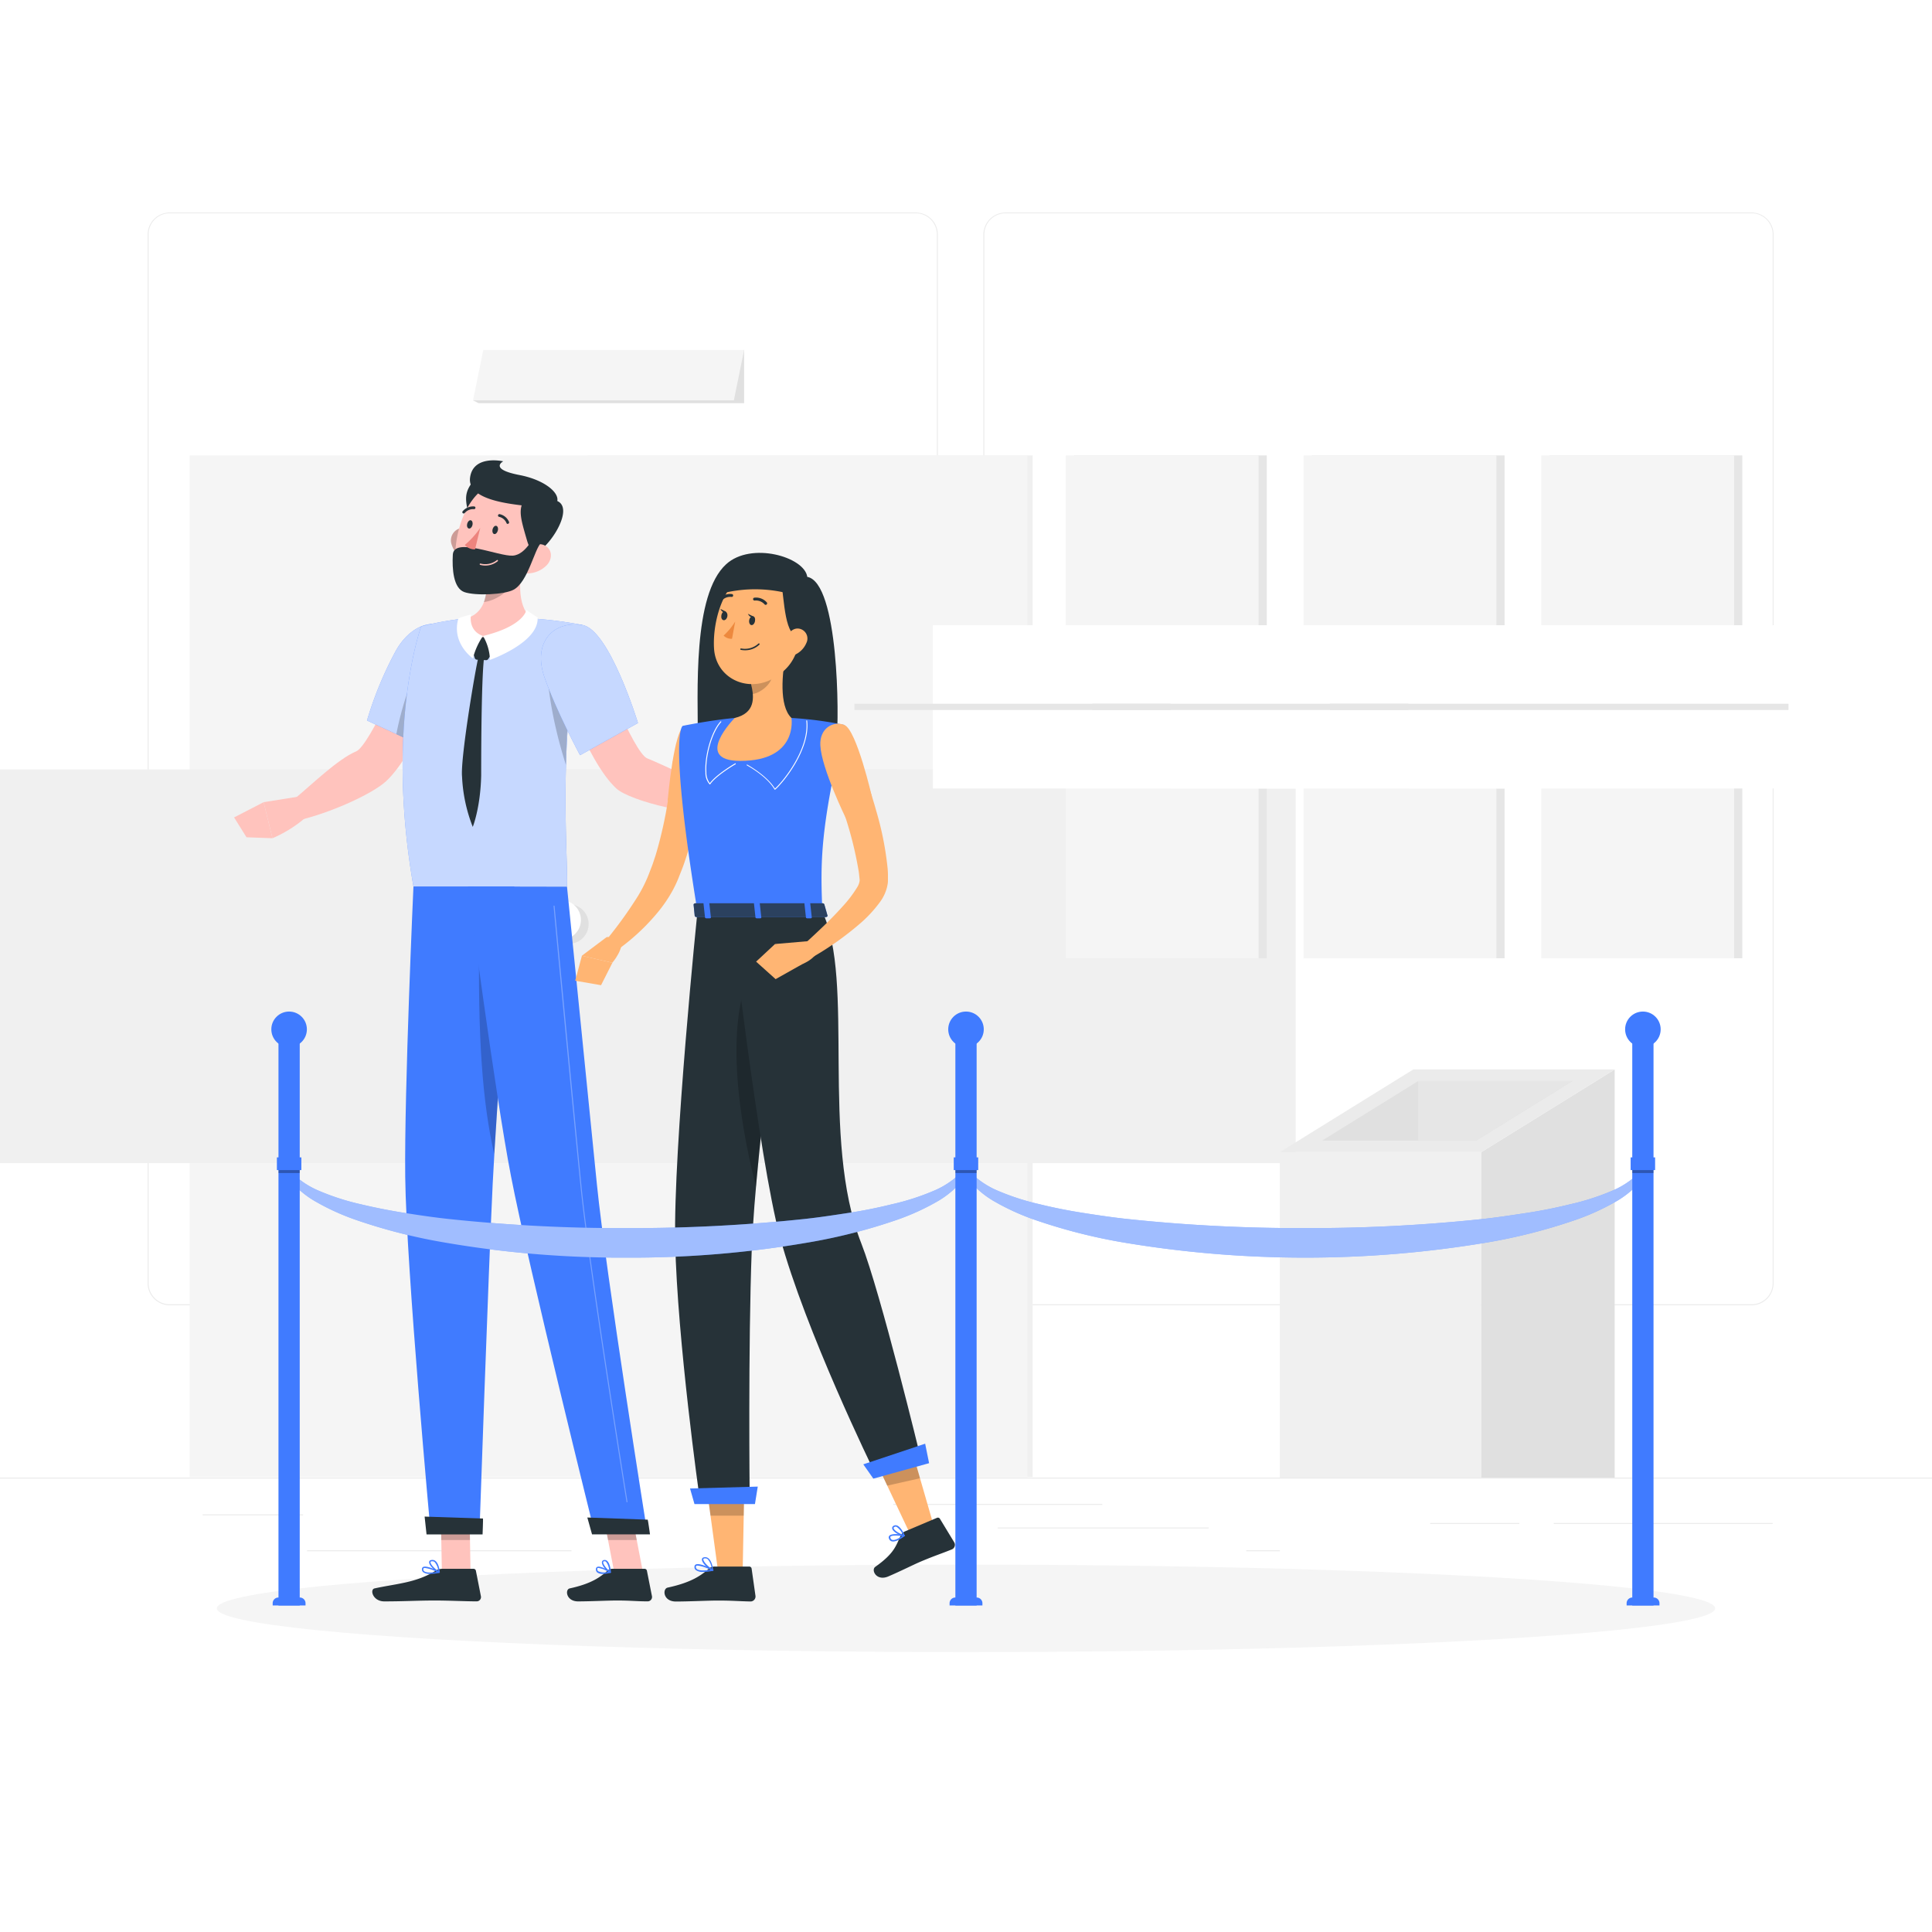 <svg class="animated" id="freepik_stories-queue" xmlns="http://www.w3.org/2000/svg" viewBox="0 0 500 500" version="1.1" xmlns:xlink="http://www.w3.org/1999/xlink" xmlns:svgjs="http://svgjs.com/svgjs"><style>svg#freepik_stories-queue:not(.animated) .animable {opacity: 0;}svg#freepik_stories-queue.animated #freepik--character-2--inject-156 {animation: 1s 1 forwards cubic-bezier(.36,-0.01,.5,1.38) fadeIn;animation-delay: 0s;}svg#freepik_stories-queue.animated #freepik--character-3--inject-156 {animation: 1s 1 forwards cubic-bezier(.36,-0.01,.5,1.38) fadeIn;animation-delay: 0.5s;opacity: 0}svg#freepik_stories-queue.animated #freepik--character-4--inject-156 {animation: 1s 1 forwards cubic-bezier(.36,-0.01,.5,1.38) fadeIn;animation-delay: 0.8s;opacity: 0}            @keyframes fadeIn {                0% {                    opacity: 0;                }                100% {                    opacity: 1;                }            }        </style><g id="freepik--background-complete--inject-156" class="animable" style="transform-origin: 250px 228.23px;"><rect y="382.4" width="500" height="0.25" style="fill: rgb(235, 235, 235); transform-origin: 250px 382.525px;" id="elxqrzvhaxjd" class="animable"></rect><rect x="322.53" y="401.21" width="8.69" height="0.25" style="fill: rgb(235, 235, 235); transform-origin: 326.875px 401.335px;" id="elkyp9neiyoas" class="animable"></rect><path d="M237,337.8H43.91a5.71,5.71,0,0,1-5.7-5.71V60.66A5.71,5.71,0,0,1,43.91,55H237a5.71,5.71,0,0,1,5.71,5.71V332.09A5.71,5.71,0,0,1,237,337.8ZM43.91,55.2a5.46,5.46,0,0,0-5.45,5.46V332.09a5.46,5.46,0,0,0,5.45,5.46H237a5.47,5.47,0,0,0,5.46-5.46V60.66A5.47,5.47,0,0,0,237,55.2Z" style="fill: rgb(235, 235, 235); transform-origin: 140.46px 196.4px;" id="elazgeafokmrf" class="animable"></path><path d="M453.31,337.8H260.21a5.72,5.72,0,0,1-5.71-5.71V60.66A5.72,5.72,0,0,1,260.21,55h193.1A5.71,5.71,0,0,1,459,60.66V332.09A5.71,5.71,0,0,1,453.31,337.8ZM260.21,55.2a5.47,5.47,0,0,0-5.46,5.46V332.09a5.47,5.47,0,0,0,5.46,5.46h193.1a5.47,5.47,0,0,0,5.46-5.46V60.66a5.47,5.47,0,0,0-5.46-5.46Z" style="fill: rgb(235, 235, 235); transform-origin: 356.75px 196.4px;" id="elijhj5jq9y6" class="animable"></path><rect x="52.46" y="391.92" width="26" height="0.25" style="fill: rgb(235, 235, 235); transform-origin: 65.46px 392.045px;" id="elzotsb0vptw" class="animable"></rect><rect x="231.18" y="389.21" width="54.1" height="0.25" style="fill: rgb(235, 235, 235); transform-origin: 258.23px 389.335px;" id="elwxusiideeo" class="animable"></rect><rect x="79.46" y="401.21" width="68.43" height="0.25" style="fill: rgb(235, 235, 235); transform-origin: 113.675px 401.335px;" id="elfxvibvnbh8u" class="animable"></rect><rect x="402.1" y="394.14" width="56.67" height="0.25" style="fill: rgb(235, 235, 235); transform-origin: 430.435px 394.265px;" id="el4joce9s9k8x" class="animable"></rect><rect x="370.13" y="394.14" width="23.07" height="0.25" style="fill: rgb(235, 235, 235); transform-origin: 381.665px 394.265px;" id="elteey7rn9jpo" class="animable"></rect><rect x="258.23" y="395.31" width="54.56" height="0.25" style="fill: rgb(235, 235, 235); transform-origin: 285.51px 395.435px;" id="eldi4qwmhytpw" class="animable"></rect><g id="elitetu0849im"><rect x="152.17" y="117.86" width="115.08" height="264.41" style="fill: rgb(240, 240, 240); transform-origin: 209.71px 250.065px; transform: rotate(180deg);" class="animable"></rect></g><g id="elpy4zxhh4fcn"><rect x="49.09" y="117.86" width="216.82" height="264.41" style="fill: rgb(245, 245, 245); transform-origin: 157.5px 250.065px; transform: rotate(180deg);" class="animable"></rect></g><g id="elxokof36ml4"><rect x="82.91" y="199.12" width="252.41" height="101.89" style="fill: rgb(240, 240, 240); transform-origin: 209.115px 250.065px; transform: rotate(90deg);" class="animable"></rect></g><g id="elj3yv6pg3wxs"><rect x="32.74" y="249.29" width="252.41" height="1.56" style="fill: rgb(240, 240, 240); transform-origin: 158.945px 250.07px; transform: rotate(90deg);" class="animable"></rect></g><circle cx="171.77" cy="239.14" r="5.11" style="fill: rgb(224, 224, 224); transform-origin: 171.77px 239.14px;" id="el96oeocz0xk4" class="animable"></circle><circle cx="169.77" cy="238.08" r="5.11" style="fill: rgb(255, 255, 255); transform-origin: 169.77px 238.08px;" id="el09j0my2fedpc" class="animable"></circle><g id="elx5e2y3stio"><rect x="-20.32" y="199.12" width="252.41" height="101.89" style="fill: rgb(240, 240, 240); transform-origin: 105.885px 250.065px; transform: rotate(90deg);" class="animable"></rect></g><circle cx="147.23" cy="239.14" r="5.11" style="fill: rgb(224, 224, 224); transform-origin: 147.23px 239.14px;" id="elvw92n0i6oas" class="animable"></circle><circle cx="145.23" cy="238.08" r="5.11" style="fill: rgb(255, 255, 255); transform-origin: 145.23px 238.08px;" id="elpydz5shhbsa" class="animable"></circle><g id="ely74ubeck70c"><rect x="277.96" y="117.86" width="49.89" height="130.14" style="fill: rgb(230, 230, 230); transform-origin: 302.905px 182.93px; transform: rotate(180deg);" class="animable"></rect></g><g id="el7dv5isz54"><rect x="275.83" y="117.86" width="49.9" height="130.14" style="fill: rgb(245, 245, 245); transform-origin: 300.78px 182.93px; transform: rotate(180deg);" class="animable"></rect></g><g id="elhs4982js88j"><rect x="241.43" y="161.81" width="118.69" height="42.25" style="fill: rgb(255, 255, 255); transform-origin: 300.775px 182.935px; transform: rotate(90deg);" class="animable"></rect></g><g id="elrzy8ntil0w"><rect x="221.12" y="182.13" width="118.69" height="1.61" style="fill: rgb(230, 230, 230); transform-origin: 280.465px 182.935px; transform: rotate(90deg);" class="animable"></rect></g><g id="elm65m4696ug"><rect x="277.41" y="207.91" width="46.73" height="7.69" style="fill: rgb(245, 245, 245); transform-origin: 300.775px 211.755px; transform: rotate(180deg);" class="animable"></rect></g><g id="elesx10rfgpn"><rect x="339.49" y="117.86" width="49.89" height="130.14" style="fill: rgb(230, 230, 230); transform-origin: 364.435px 182.93px; transform: rotate(180deg);" class="animable"></rect></g><g id="elqkz3htphzkr"><rect x="337.36" y="117.86" width="49.9" height="130.14" style="fill: rgb(245, 245, 245); transform-origin: 362.31px 182.93px; transform: rotate(180deg);" class="animable"></rect></g><g id="el6ohe48k5lpv"><rect x="302.96" y="161.81" width="118.69" height="42.25" style="fill: rgb(255, 255, 255); transform-origin: 362.305px 182.935px; transform: rotate(90deg);" class="animable"></rect></g><g id="elk88ux5gj2a"><rect x="282.64" y="182.13" width="118.69" height="1.61" style="fill: rgb(230, 230, 230); transform-origin: 341.985px 182.935px; transform: rotate(90deg);" class="animable"></rect></g><g id="eliv4k4mw0cnr"><rect x="338.94" y="207.91" width="46.73" height="7.69" style="fill: rgb(245, 245, 245); transform-origin: 362.305px 211.755px; transform: rotate(180deg);" class="animable"></rect></g><g id="elp1gc86wuzdl"><rect x="401.01" y="117.86" width="49.89" height="130.14" style="fill: rgb(230, 230, 230); transform-origin: 425.955px 182.93px; transform: rotate(180deg);" class="animable"></rect></g><g id="el2m3ql1fmmt5"><rect x="398.88" y="117.86" width="49.9" height="130.14" style="fill: rgb(245, 245, 245); transform-origin: 423.83px 182.93px; transform: rotate(180deg);" class="animable"></rect></g><g id="elubw657xw6o"><rect x="364.49" y="161.81" width="118.69" height="42.25" style="fill: rgb(255, 255, 255); transform-origin: 423.835px 182.935px; transform: rotate(90deg);" class="animable"></rect></g><g id="elpzh5b6nmy3o"><rect x="344.17" y="182.13" width="118.69" height="1.61" style="fill: rgb(230, 230, 230); transform-origin: 403.515px 182.935px; transform: rotate(90deg);" class="animable"></rect></g><g id="el8fphlrqxf3r"><rect x="400.47" y="207.91" width="46.73" height="7.69" style="fill: rgb(245, 245, 245); transform-origin: 423.835px 211.755px; transform: rotate(180deg);" class="animable"></rect></g><polygon points="122.42 103.61 123.83 104.33 192.58 104.33 192.58 90.56 122.42 103.61" style="fill: rgb(224, 224, 224); transform-origin: 157.5px 97.445px;" id="elas1ndo5uhz8" class="animable"></polygon><polygon points="189.92 103.61 122.42 103.61 125.08 90.56 192.58 90.56 189.92 103.61" style="fill: rgb(245, 245, 245); transform-origin: 157.5px 97.085px;" id="el0zc3jghs18s" class="animable"></polygon><rect x="331.22" y="298.17" width="52.14" height="84.23" style="fill: rgb(240, 240, 240); transform-origin: 357.29px 340.285px;" id="elx0jeg2qwbk" class="animable"></rect><polygon points="383.36 298.17 417.88 276.78 417.88 382.4 383.36 382.4 383.36 298.17" style="fill: rgb(224, 224, 224); transform-origin: 400.62px 329.59px;" id="elsjyx8rtw0m" class="animable"></polygon><polygon points="331.22 298.17 365.74 276.78 417.88 276.78 383.36 298.17 331.22 298.17" style="fill: rgb(235, 235, 235); transform-origin: 374.55px 287.475px;" id="el1x7p088lpk3" class="animable"></polygon><polygon points="342.18 295.17 367.02 279.78 406.92 279.78 382.08 295.17 342.18 295.17" style="fill: rgb(224, 224, 224); transform-origin: 374.55px 287.475px;" id="el904g334i6rk" class="animable"></polygon><polygon points="367.02 295.17 367.02 279.78 406.92 279.78 382.08 295.17 367.02 295.17" style="fill: rgb(230, 230, 230); transform-origin: 386.97px 287.475px;" id="elzvcz5om23do" class="animable"></polygon></g><g id="freepik--Shadow--inject-156" class="animable" style="transform-origin: 250px 416.24px;"><ellipse id="freepik--path--inject-156" cx="250" cy="416.24" rx="193.89" ry="11.32" style="fill: rgb(245, 245, 245); transform-origin: 250px 416.24px;" class="animable"></ellipse></g><g id="freepik--character-1--inject-156" class="animable" style="transform-origin: 131.055px 266.788px;"><path d="M121.87,125.32c-2,2.93-1.37,5.06.32,10.88.7,2.41,1.78,4.81,5.1,1.26s6.55-10.3,2.29-11.44A22.11,22.11,0,0,0,121.87,125.32Z" style="fill: rgb(38, 50, 56); transform-origin: 126.121px 132.249px;" id="elyle6hg6j66h" class="animable"></path><polygon points="121.78 406.89 114.36 406.89 114.04 389.68 121.47 389.68 121.78 406.89" style="fill: rgb(255, 195, 189); transform-origin: 117.91px 398.285px;" id="el8uxp8p8t7tu" class="animable"></polygon><polygon points="166.39 406.89 158.96 406.89 155.65 389.68 163.08 389.68 166.39 406.89" style="fill: rgb(255, 195, 189); transform-origin: 161.02px 398.285px;" id="elwiqocc3nfm" class="animable"></polygon><path d="M158.45,406h8.35a.63.63,0,0,1,.62.5l1.31,6.61a1.13,1.13,0,0,1-1.12,1.32c-2.92,0-4.33-.22-8-.22-2.26,0-6.91.23-10,.23s-3.45-3.08-2.17-3.36c5.76-1.25,8-3,9.83-4.63A1.85,1.85,0,0,1,158.45,406Z" style="fill: rgb(38, 50, 56); transform-origin: 157.746px 410.22px;" id="el4kboe50ohl6" class="animable"></path><path d="M114.43,406h8.11a.63.63,0,0,1,.62.5l1.3,6.61a1.11,1.11,0,0,1-1.1,1.32c-2.92,0-7.15-.22-10.83-.22-4.3,0-8,.23-13.06.23-3,0-3.82-3.08-2.54-3.36,5.84-1.27,10.59-1.41,15.69-4.5A3.49,3.49,0,0,1,114.43,406Z" style="fill: rgb(38, 50, 56); transform-origin: 110.414px 410.22px;" id="eldt1a25oxnxo" class="animable"></path><path d="M116.36,171.91l-10.14-3.25s-10.48,24.26-14,25.77c-4.77,2-11.44,8.53-16.18,12.48-.15,1.25.43,4.54,1.18,5.4,8.55-2,19.21-6.9,22.7-10.13C107.9,194.81,116.36,171.91,116.36,171.91Z" style="fill: rgb(255, 195, 189); transform-origin: 96.188px 190.485px;" id="elj0lp22c9wpq" class="animable"></path><path d="M118.73,166.33c2.85,6.5-8.6,27.14-8.6,27.14l-15.15-7a93.76,93.76,0,0,1,7.51-18.14C107.25,160,115.6,159.19,118.73,166.33Z" style="fill: rgb(64, 123, 255); transform-origin: 107.083px 177.475px;" id="elqws762imqis" class="animable"></path><g id="elw38zu0fz50r"><path d="M118.73,166.33c2.85,6.5-8.6,27.14-8.6,27.14l-15.15-7a93.76,93.76,0,0,1,7.51-18.14C107.25,160,115.6,159.19,118.73,166.33Z" style="fill: rgb(255, 255, 255); opacity: 0.7; transform-origin: 107.083px 177.475px;" class="animable"></path></g><g id="ells9xjs6ezz"><path d="M106,177.65A80.65,80.65,0,0,0,102.57,190l7.56,3.5s8.06-14.52,9-23C114.72,167.56,108.76,170.33,106,177.65Z" style="opacity: 0.2; transform-origin: 110.85px 181.422px;" class="animable"></path></g><path d="M77.07,206.19l-8.84,1.41,2.29,9.33a32.89,32.89,0,0,0,8.51-5.3Z" style="fill: rgb(255, 195, 189); transform-origin: 73.63px 211.56px;" id="elsb2l5e1f9ed" class="animable"></path><polygon points="60.58 211.55 63.8 216.69 70.52 216.93 68.23 207.6 60.58 211.55" style="fill: rgb(255, 195, 189); transform-origin: 65.55px 212.265px;" id="elua2c2z4ilsn" class="animable"></polygon><g id="elk01808o4tbl"><polygon points="114.04 389.69 114.2 398.56 121.63 398.56 121.47 389.69 114.04 389.69" style="opacity: 0.2; transform-origin: 117.835px 394.125px;" class="animable"></polygon></g><g id="el9adszz0o1mn"><polygon points="163.08 389.69 155.65 389.69 157.36 398.56 164.79 398.56 163.08 389.69" style="opacity: 0.2; transform-origin: 160.22px 394.125px;" class="animable"></polygon></g><path d="M109,162.11s-9.32,25.53-2,67.31h39.73c.42-6.1-2.68-38.95,3.91-67.69a102.12,102.12,0,0,0-13.26-1.68,146.31,146.31,0,0,0-16.89,0A76.15,76.15,0,0,0,109,162.11Z" style="fill: rgb(64, 123, 255); transform-origin: 127.417px 194.613px;" id="eln7ft9mmf5es" class="animable"></path><g id="eldinhnql340d"><path d="M109,162.11s-9.32,25.53-2,67.31h39.73c.42-6.1-2.68-38.95,3.91-67.69a102.12,102.12,0,0,0-13.26-1.68,146.31,146.31,0,0,0-16.89,0A76.15,76.15,0,0,0,109,162.11Z" style="fill: rgb(255, 255, 255); opacity: 0.7; transform-origin: 127.417px 194.613px;" class="animable"></path></g><g id="elp3j7tbb44b"><path d="M141.84,168.83c-.77,4.73.44,16,4.62,29.12A191.42,191.42,0,0,1,150,164.59v-.06C147.42,164.27,142.59,164.39,141.84,168.83Z" style="opacity: 0.2; transform-origin: 145.811px 181.2px;" class="animable"></path></g><path d="M135.57,144.25c-1.2,5.44-1.89,12.17,1.82,15.8,0,0-2.32,5.51-12.42,5.51-9.23,0-4.47-5.51-4.47-5.51,6.09-1.45,6-8.94,5-13.16Z" style="fill: rgb(255, 195, 189); transform-origin: 128.331px 154.905px;" id="elno11xi8yd5" class="animable"></path><path d="M124.49,165.13l-2.18,2.42a.63.63,0,0,0-.14.63l.7,2.13a.61.61,0,0,0,.56.42l2.35.12a.64.64,0,0,0,.57-.29l1.41-2.07a.62.62,0,0,0,0-.77l-2.28-2.6A.63.63,0,0,0,124.49,165.13Z" style="fill: rgb(38, 50, 56); transform-origin: 125.016px 167.868px;" id="elb587cpgcwld" class="animable"></path><path d="M125,164.59a12.88,12.88,0,0,1,1.8,6.19s12.76-4.46,12.33-11c0,0-1.77-1.07-2.89-1.94C136.22,157.85,135.69,162,125,164.59Z" style="fill: rgb(255, 255, 255); transform-origin: 132.07px 164.31px;" id="elne5i1sg1hcg" class="animable"></path><path d="M125,164.59a18.15,18.15,0,0,0-2.61,5.8s-5.64-3.88-3.76-10.34a21.86,21.86,0,0,1,3.27-1S121,163.19,125,164.59Z" style="fill: rgb(255, 255, 255); transform-origin: 121.623px 164.72px;" id="el2x7zsyh6dbe" class="animable"></path><path d="M124,169.49c-.36-.12-4.93,26.68-4.42,31.51a40.4,40.4,0,0,0,2.77,13s2-4.94,2.18-13.33c0-8.28.09-26.34.82-31Z" style="fill: rgb(38, 50, 56); transform-origin: 122.445px 191.745px;" id="ellmf8h6dypvn" class="animable"></path><g id="ely0b6wo60r8"><path d="M125.5,146.89a16.2,16.2,0,0,1-.26,8.92A9.6,9.6,0,0,0,128,155c3.46-1.61,5.2-4.14,7.05-7.91.16-1,.34-1.9.55-2.82Z" style="opacity: 0.2; transform-origin: 130.42px 150.04px;" class="animable"></path></g><path d="M116.91,141a6.77,6.77,0,0,0,3.52,4c2.2,1,3.74-.89,3.49-3.2-.22-2.09-1.64-5.14-4-5.19A3.24,3.24,0,0,0,116.91,141Z" style="fill: rgb(255, 195, 189); transform-origin: 120.323px 140.942px;" id="elke2a71y38he" class="animable"></path><g id="elni53saawsp"><path d="M116.91,141a6.77,6.77,0,0,0,3.52,4c2.2,1,3.74-.89,3.49-3.2-.22-2.09-1.64-5.14-4-5.19A3.24,3.24,0,0,0,116.91,141Z" style="opacity: 0.2; transform-origin: 120.323px 140.942px;" class="animable"></path></g><path d="M140.14,137.63c-2.15,7.12-3,11.4-7.53,14.32-6.74,4.39-14.76-.83-14.76-8.41,0-6.82,3.52-17.32,11.18-18.68A9.83,9.83,0,0,1,140.14,137.63Z" style="fill: rgb(255, 195, 189); transform-origin: 129.246px 139.126px;" id="el5aohjd5g5e6" class="animable"></path><path d="M136,128.78c-2,2.93-1.36,5.06.33,10.88.7,2.41,1.78,4.81,5.09,1.26s6.56-10.3,2.29-11.44A22.11,22.11,0,0,0,136,128.78Z" style="fill: rgb(38, 50, 56); transform-origin: 140.254px 135.709px;" id="elayik8irixol" class="animable"></path><path d="M136.81,131c-4.6-.56-16-1.52-15.15-7.46s8.58-4.15,8.58-4.15-3.83,2,4.21,3.55,12.11,6.31,8.48,8.22A5.6,5.6,0,0,1,136.81,131Z" style="fill: rgb(38, 50, 56); transform-origin: 132.941px 125.565px;" id="elpqg8slogked" class="animable"></path><path d="M141.48,146.29a7.11,7.11,0,0,1-5,2.11c-2.45,0-3-2.35-1.7-4.33,1.14-1.79,3.79-3.95,6-3S143.08,144.64,141.48,146.29Z" style="fill: rgb(255, 195, 189); transform-origin: 138.336px 144.619px;" id="ellvk72r3bvo" class="animable"></path><path d="M117.19,143.55c-.21,3.71.14,8.7,3,9.69s10.36.67,12.74-.63c3.72-2,5.38-10.51,7.11-12.12s-1.54-2.38-1.54-2.38-2.2,5.44-5.79,5.69S117.45,138.86,117.19,143.55Z" style="fill: rgb(38, 50, 56); transform-origin: 128.842px 145.965px;" id="elrbfcosvnop" class="animable"></path><path d="M133.12,229.42s-.79,9.34-1.79,22c-1.15,14.35-2.56,33-3.4,47.17,0,.08,0,.14,0,.2-.16,2.69-.3,5.22-.42,7.53-1.12,23.15-3.44,90.52-3.44,90.52H111.47s-6.33-68.75-6.6-92.31c-.25-22.66,2.13-75.11,2.13-75.11Z" style="fill: rgb(64, 123, 255); transform-origin: 118.986px 313.13px;" id="el24a9diyscvs" class="animable"></path><path d="M125,393c.05,0-.11,4.11-.11,4.11h-14.5l-.5-4.62Z" style="fill: rgb(38, 50, 56); transform-origin: 117.45px 394.8px;" id="elnm6d0e18ol" class="animable"></path><g id="el5d7e4ifi7x"><path d="M131.33,251.42c-1.15,14.35-2.56,33-3.4,47.17,0,.08,0,.14,0,.2-3.08-13.46-4.33-30.2-3.89-57.76Z" style="opacity: 0.2; transform-origin: 127.642px 269.91px;" class="animable"></path></g><path d="M121.1,229.42s7,53.68,11.15,75c4.5,23.29,21.69,92.47,21.69,92.47h13.61s-10.74-67.3-13.07-90.36c-2.52-25-7.74-77.06-7.74-77.06Z" style="fill: rgb(64, 123, 255); transform-origin: 144.325px 313.155px;" id="elkznyldn6jml" class="animable"></path><path d="M167.63,393.29c.06,0,.59,3.8.59,3.8h-15L152,392.73Z" style="fill: rgb(38, 50, 56); transform-origin: 160.11px 394.91px;" id="elv6osyawfvq" class="animable"></path><g id="elqi7p6y13xdd"><path d="M162.26,388.8a.13.13,0,0,1-.12-.11c-.1-.69-9.78-60.62-11.87-81.34-2.27-22.49-7-72.34-7-72.84a.13.13,0,0,1,.11-.14.12.12,0,0,1,.14.11c.05.5,4.77,50.35,7,72.84,2.09,20.71,11.77,80.64,11.87,81.33a.14.14,0,0,1-.11.15Z" style="fill: rgb(255, 255, 255); opacity: 0.3; transform-origin: 152.83px 311.584px;" class="animable"></path></g><path d="M128.84,137.29c-.14.59-.56,1-.94.92s-.57-.63-.43-1.21.56-1,.94-.92S129,136.71,128.84,137.29Z" style="fill: rgb(38, 50, 56); transform-origin: 128.159px 137.145px;" id="elj5hnmos2o8k" class="animable"></path><path d="M122.28,135.87c-.14.58-.56,1-.94.91s-.58-.62-.44-1.21.56-1,.94-.92S122.41,135.28,122.28,135.87Z" style="fill: rgb(38, 50, 56); transform-origin: 121.588px 135.716px;" id="el8gi13qxsfdx" class="animable"></path><path d="M124.29,136.61a22.16,22.16,0,0,1-4,4.43,3.37,3.37,0,0,0,2.65,1.13Z" style="fill: rgb(237, 132, 126); transform-origin: 122.29px 139.391px;" id="el6qdh8uk4zhe" class="animable"></path><path d="M124.28,146.19a.17.17,0,0,1-.13-.21.18.18,0,0,1,.22-.13,4.81,4.81,0,0,0,4.21-.88.18.18,0,0,1,.25,0,.19.19,0,0,1,0,.25A5.07,5.07,0,0,1,124.28,146.19Z" style="fill: rgb(255, 195, 189); transform-origin: 126.511px 145.644px;" id="elh64mvnicb2d" class="animable"></path><path d="M131.33,135.58a.31.31,0,0,1-.24-.19,2.7,2.7,0,0,0-1.92-1.63.34.34,0,0,1-.28-.4.36.36,0,0,1,.4-.3,3.35,3.35,0,0,1,2.44,2,.36.36,0,0,1-.18.47A.34.34,0,0,1,131.33,135.58Z" style="fill: rgb(38, 50, 56); transform-origin: 130.322px 134.32px;" id="elr0lz7jigit" class="animable"></path><path d="M119.88,132.87a.31.31,0,0,1-.13-.08.35.35,0,0,1,0-.49,3.55,3.55,0,0,1,3-1.23.34.34,0,0,1,.29.4.37.37,0,0,1-.41.3h0a2.82,2.82,0,0,0-2.36,1A.35.35,0,0,1,119.88,132.87Z" style="fill: rgb(38, 50, 56); transform-origin: 121.348px 131.975px;" id="elozerpamsqi" class="animable"></path><path d="M144.16,174l10.32-3.36s9.5,24.2,13,25.61c4.79,1.91,14.52,7,20.57,8.22.69,1,1.62,4.16,1.33,5.27-8.67,2.25-26.32-2.5-29.8-5.62C151.68,197,144.16,174,144.16,174Z" style="fill: rgb(255, 195, 189); transform-origin: 166.797px 190.482px;" id="elhu0pgxmexh" class="animable"></path><path d="M150.65,161.73c7,1,14.46,25.38,14.46,25.38l-15,8.34s-6.22-11.59-9.21-20.19C137.79,166.25,143.14,160.63,150.65,161.73Z" style="fill: rgb(64, 123, 255); transform-origin: 152.554px 178.522px;" id="elfmj1l8jox9e" class="animable"></path><g id="elpfkrgbq5g2"><path d="M150.65,161.73c7,1,14.46,25.38,14.46,25.38l-15,8.34s-6.22-11.59-9.21-20.19C137.79,166.25,143.14,160.63,150.65,161.73Z" style="fill: rgb(255, 255, 255); opacity: 0.7; transform-origin: 152.554px 178.522px;" class="animable"></path></g><path d="M156,407.32a2.24,2.24,0,0,1-1.43-.37,1.07,1.07,0,0,1-.34-.94.57.57,0,0,1,.32-.49c.82-.42,3.19,1.05,3.46,1.22a.19.19,0,0,1,.07.18.18.18,0,0,1-.13.14A9.21,9.21,0,0,1,156,407.32Zm-1.07-1.53a.53.53,0,0,0-.23,0,.24.24,0,0,0-.12.21.71.71,0,0,0,.23.64,3.57,3.57,0,0,0,2.63.13A6.85,6.85,0,0,0,154.9,405.79Z" style="fill: rgb(64, 123, 255); transform-origin: 156.151px 406.386px;" id="el0bchk116ah3i" class="animable"></path><path d="M157.87,407.06a.13.13,0,0,1-.08,0c-.76-.42-2.2-2-2-2.87a.6.6,0,0,1,.58-.46.92.92,0,0,1,.74.22c.85.71,1,2.85,1,2.94a.15.15,0,0,1-.08.16A.17.17,0,0,1,157.87,407.06Zm-1.42-3h-.08c-.23,0-.25.13-.26.17-.11.49.81,1.72,1.56,2.3a4.19,4.19,0,0,0-.82-2.33A.62.62,0,0,0,156.45,404.05Z" style="fill: rgb(64, 123, 255); transform-origin: 156.942px 405.398px;" id="elz0ej88nqh0h" class="animable"></path><path d="M111.3,407.32a2.79,2.79,0,0,1-1.79-.45,1,1,0,0,1-.31-.86.59.59,0,0,1,.3-.47c.92-.5,3.87,1,4.2,1.19a.17.17,0,0,1,.09.18.18.18,0,0,1-.14.15A13.39,13.39,0,0,1,111.3,407.32Zm-1.3-1.53a.75.75,0,0,0-.33.06.23.23,0,0,0-.12.19.65.65,0,0,0,.2.57c.45.4,1.67.47,3.32.2A9.54,9.54,0,0,0,110,405.79Z" style="fill: rgb(64, 123, 255); transform-origin: 111.492px 406.385px;" id="eldizsrvxzzqw" class="animable"></path><path d="M113.61,407.06h-.07c-.89-.41-2.62-2-2.47-2.85,0-.2.19-.45.67-.49a1.21,1.21,0,0,1,1,.3c.92.77,1.08,2.77,1.08,2.86a.16.16,0,0,1-.08.16A.17.17,0,0,1,113.61,407.06Zm-1.74-3h-.1c-.32,0-.34.15-.35.19-.1.51,1.08,1.77,2,2.32a4,4,0,0,0-.92-2.29A.93.93,0,0,0,111.87,404.05Z" style="fill: rgb(64, 123, 255); transform-origin: 112.441px 405.385px;" id="eloeywgff1eq" class="animable"></path><path d="M188.73,209.86l7.07.34-3.75-7.71s-6.2-.09-7.21,4.67Z" style="fill: rgb(255, 195, 189); transform-origin: 190.32px 206.345px;" id="elhaegiwx1wkn" class="animable"></path><polygon points="201.53 206.47 197.78 199.66 192.05 202.49 195.8 210.2 201.53 206.47" style="fill: rgb(255, 195, 189); transform-origin: 196.79px 204.93px;" id="el8zuuz11asia" class="animable"></polygon></g><g id="freepik--character-2--inject-156" class="animable" style="transform-origin: 197.995px 278.777px;"><path d="M208.92,149.29c-.71-5.18-14.55-9.18-21-3.26-8.7,7.95-7.31,32.87-7.31,46.37,12.88-3.17,32.46-2.41,35.88-.54C217.22,185.65,217.05,150.81,208.92,149.29Z" style="fill: rgb(38, 50, 56); transform-origin: 198.647px 167.742px;" id="eldplvy6d2kzl" class="animable"></path><path d="M182.24,197.55c-.14,2.36-.4,4.51-.69,6.74s-.68,4.41-1.11,6.61a92.17,92.17,0,0,1-3.55,13c-.38,1.07-.83,2.13-1.24,3.19s-.9,2.09-1.47,3.18a36.06,36.06,0,0,1-4,5.9,55.12,55.12,0,0,1-9.86,9.28l-2.74-3a109.94,109.94,0,0,0,7.27-10.15,35.89,35.89,0,0,0,2.71-5.19c.37-.86.72-1.86,1.09-2.79s.65-1.93,1-2.9a107.94,107.94,0,0,0,2.86-12.09c.35-2.06.66-4.13.95-6.21s.52-4.2.69-6.15Z" style="fill: rgb(255, 181, 115); transform-origin: 169.91px 221.21px;" id="elji4uwaapci" class="animable"></path><path d="M177.19,187.86c-2.81.72-4.39,19.31-4.39,19.31l7.47,4.5s4.52-13.74,3.83-19.67C183.6,187.69,179.31,187.32,177.19,187.86Z" style="fill: rgb(255, 181, 115); transform-origin: 178.486px 199.669px;" id="elynqj9x71tj" class="animable"></path><path d="M157,242.52l-6.43,4.83,7.89,1.81s3.4-3.81,2.27-6.92Z" style="fill: rgb(255, 181, 115); transform-origin: 155.765px 245.7px;" id="elorz2l130lve" class="animable"></path><polygon points="148.86 253.81 155.55 254.97 158.49 249.16 150.6 247.35 148.86 253.81" style="fill: rgb(255, 181, 115); transform-origin: 153.675px 251.16px;" id="elqvlc5hr1fx" class="animable"></polygon><polygon points="192.21 406.34 185.79 406.34 181.83 377.11 192.76 377.11 192.21 406.34" style="fill: rgb(255, 181, 115); transform-origin: 187.295px 391.725px;" id="elwowzwviitxp" class="animable"></polygon><g id="eldycvy9lngks"><polygon points="192.47 392.25 183.88 392.25 181.83 377.11 192.76 377.11 192.47 392.25" style="opacity: 0.2; transform-origin: 187.295px 384.68px;" class="animable"></polygon></g><polygon points="241.92 395.8 235.72 397.4 223.14 370.76 233.81 367.74 241.92 395.8" style="fill: rgb(255, 181, 115); transform-origin: 232.53px 382.57px;" id="eloe4vmiljgnr" class="animable"></polygon><g id="el1etfmutxmep"><polygon points="238.1 382.57 229.62 384.48 223.14 370.76 233.81 367.74 238.1 382.57" style="opacity: 0.2; transform-origin: 230.62px 376.11px;" class="animable"></polygon></g><path d="M234.23,396.31l8.24-3.49a.61.61,0,0,1,.79.25l3.71,6.11a1.28,1.28,0,0,1-.62,1.8c-2.89,1.17-4.35,1.59-8,3.13-2.22.95-5.38,2.56-8.46,3.87s-4.53-1.67-3.36-2.49c5.21-3.67,5.4-5.76,6.64-8.21A2.15,2.15,0,0,1,234.23,396.31Z" style="fill: rgb(38, 50, 56); transform-origin: 236.629px 400.535px;" id="el8vhwxren0p6" class="animable"></path><path d="M184.94,405.42h8.94a.64.64,0,0,1,.64.55l1,7.07a1.29,1.29,0,0,1-1.28,1.42c-3.12-.06-4.62-.24-8.55-.24-2.42,0-7.43.25-10.77.25s-3.52-3.3-2.13-3.6c6.24-1.34,8.7-3.19,10.8-5A2.06,2.06,0,0,1,184.94,405.42Z" style="fill: rgb(38, 50, 56); transform-origin: 183.749px 409.945px;" id="el9d31f3c3rni" class="animable"></path><path d="M176.7,187.85s-3.8,1.33,3.8,48.05h32.33c-.54-13.16-.56-21.28,5.73-48.28a94.38,94.38,0,0,0-13.73-1.81,102.64,102.64,0,0,0-14.68,0C183.85,186.38,176.7,187.85,176.7,187.85Z" style="fill: rgb(64, 123, 255); transform-origin: 197.155px 210.724px;" id="el65s8geqk0qc" class="animable"></path><path d="M200.51,204.35h0s-.07,0-.08-.06c-2-3.46-7.08-6.18-7.13-6.21a.12.12,0,0,1-.05-.17.13.13,0,0,1,.17,0s5,2.72,7.14,6.17c2.12-1.86,8.92-10.28,8.1-17.52a.12.12,0,0,1,.11-.13h0a.12.12,0,0,1,.13.11c.84,7.47-6.3,16.16-8.3,17.83A.11.11,0,0,1,200.51,204.35Z" style="fill: rgb(255, 255, 255); transform-origin: 201.1px 195.401px;" id="elk5zbkf07fu" class="animable"></path><path d="M183.74,203a.11.11,0,0,1-.08,0,4.39,4.39,0,0,1-1.09-3.08c-.27-3.92,1.34-10.41,3.89-13.21a.13.13,0,0,1,.18,0,.12.12,0,0,1,0,.17c-2.51,2.77-4.09,9.16-3.83,13a4.43,4.43,0,0,0,.9,2.8c1.66-2.25,6.3-5,6.5-5.09a.13.13,0,1,1,.12.22c-.05,0-5,2.9-6.5,5.13a.15.15,0,0,1-.09.06Z" style="fill: rgb(255, 255, 255); transform-origin: 186.485px 194.841px;" id="ely7smthg8tv" class="animable"></path><path d="M203.38,169.28c-.93,4.72-1.85,13.38,1.45,16.53,0,0,1.83,11.11-13.24,11.11-12.45,0-1.44-11.11-1.44-11.11,5.27-1.26,5.13-5.17,4.22-8.84Z" style="fill: rgb(255, 181, 115); transform-origin: 195.278px 183.1px;" id="elyiq5foqjjf" class="animable"></path><g id="el3ldabs14fo3"><path d="M199.7,172.42,194.37,177a15.07,15.07,0,0,1,.45,2.6c2-.29,4.78-2.5,5-4.6A6.8,6.8,0,0,0,199.7,172.42Z" style="opacity: 0.2; transform-origin: 197.13px 176.01px;" class="animable"></path></g><path d="M208.36,160.61c-1.85,7.68-2.47,11-7.1,14.26-7,4.95-16,1-16.47-7.08-.43-7.27,2.67-18.61,10.82-20.36A10.78,10.78,0,0,1,208.36,160.61Z" style="fill: rgb(255, 181, 115); transform-origin: 196.721px 162.116px;" id="elyrqhbhjuxw" class="animable"></path><path d="M202.35,151.64c.89,7.5,1.25,15.06,6.57,13.22s.52-13.22.52-13.22Z" style="fill: rgb(38, 50, 56); transform-origin: 206.889px 158.39px;" id="elmf9rasnjrzl" class="animable"></path><path d="M185.08,154.08a34.67,34.67,0,0,1,23.27.93c-1-3.66-1.61-6.61-6.12-8S187.34,147.25,185.08,154.08Z" style="fill: rgb(38, 50, 56); transform-origin: 196.715px 150.782px;" id="elgxzv27o7nst" class="animable"></path><path d="M180.5,235.9s-6.28,61.32-5.76,85.6c.54,25.25,6.27,65.9,6.27,65.9l13-.41s-.41-38.76.54-63.56c1-27,9.63-87.53,9.63-87.53Z" style="fill: rgb(38, 50, 56); transform-origin: 189.445px 311.65px;" id="elfj0lmyqixfb" class="animable"></path><polygon points="195.38 389.25 179.73 389.25 178.58 385.22 196.11 384.73 195.38 389.25" style="fill: rgb(64, 123, 255); transform-origin: 187.345px 386.99px;" id="eljb4q0mobdwa" class="animable"></polygon><g id="el9giauxic6t"><path d="M194.45,251.15c-7.95,16-1.6,45.12,1.21,56,1.44-16.29,3.87-36.19,5.76-50.81C200.22,248,198.11,243.79,194.45,251.15Z" style="opacity: 0.2; transform-origin: 196.006px 277.251px;" class="animable"></path></g><path d="M189,235.9s7.32,63.75,12.85,84.22c6.57,24.3,24.28,60.47,24.28,60.47l12.09-3.48s-10.3-42.54-15.32-55.34c-10.72-27.32-1.54-68-10.11-85.87Z" style="fill: rgb(38, 50, 56); transform-origin: 213.61px 308.245px;" id="el4lt0jokxobs" class="animable"></path><polygon points="240.45 378.67 226.02 382.67 223.42 378.97 239.43 373.63 240.45 378.67" style="fill: rgb(64, 123, 255); transform-origin: 231.935px 378.15px;" id="el4khiack0ize" class="animable"></polygon><path d="M195.39,160.77c-.12.63-.54,1.08-.95,1s-.66-.65-.55-1.28.54-1.08,1-1S195.5,160.13,195.39,160.77Z" style="fill: rgb(38, 50, 56); transform-origin: 194.644px 160.63px;" id="el1fl7tfz6csi" class="animable"></path><path d="M188.24,159.5c-.11.63-.54,1.09-1,1s-.66-.64-.55-1.27.54-1.09.95-1S188.35,158.87,188.24,159.5Z" style="fill: rgb(38, 50, 56); transform-origin: 187.462px 159.365px;" id="el1jaf8ryoc0vj" class="animable"></path><path d="M187.87,158.29l-1.44-.71S187,158.91,187.87,158.29Z" style="fill: rgb(38, 50, 56); transform-origin: 187.15px 158.017px;" id="el0rzf3xag3rn" class="animable"></path><path d="M190.27,160.85a17.44,17.44,0,0,1-3,3.64,2.78,2.78,0,0,0,2.18.82Z" style="fill: rgb(237, 137, 62); transform-origin: 188.77px 163.084px;" id="elxmbvcjyxyhc" class="animable"></path><path d="M192.82,168.29a6,6,0,0,1-1.08-.1.18.18,0,0,1-.15-.22.19.19,0,0,1,.22-.15,5.13,5.13,0,0,0,4.43-1.23.19.19,0,1,1,.27.26A5.28,5.28,0,0,1,192.82,168.29Z" style="fill: rgb(38, 50, 56); transform-origin: 194.086px 167.399px;" id="ell6tcbpu5b3" class="animable"></path><path d="M208.69,166.4a5.77,5.77,0,0,1-3.13,3.11c-1.88.76-3-.87-2.7-2.76.3-1.7,1.64-4.14,3.62-4.09A2.59,2.59,0,0,1,208.69,166.4Z" style="fill: rgb(255, 181, 115); transform-origin: 205.886px 166.18px;" id="elog5b3osftd8" class="animable"></path><path d="M198.16,156.54a.39.39,0,0,1-.28-.12,3,3,0,0,0-2.54-1,.39.39,0,0,1-.44-.31.37.37,0,0,1,.31-.43,3.71,3.71,0,0,1,3.22,1.2.38.38,0,0,1,0,.53A.4.4,0,0,1,198.16,156.54Z" style="fill: rgb(38, 50, 56); transform-origin: 196.716px 155.596px;" id="el0538a9z5cmsf" class="animable"></path><path d="M186.46,155.57a.36.36,0,0,1-.26-.11.38.38,0,0,1,0-.53,3.71,3.71,0,0,1,3.23-1.19.36.36,0,0,1,.3.44.37.37,0,0,1-.44.3,3,3,0,0,0-2.54,1A.37.37,0,0,1,186.46,155.57Z" style="fill: rgb(38, 50, 56); transform-origin: 187.916px 154.641px;" id="el6vjg5pn5oxw" class="animable"></path><path d="M222.06,196.13a122.22,122.22,0,0,1,4.71,13.73,80.8,80.8,0,0,1,2.9,14.47c.08.62.11,1.27.13,1.91l0,1v.24c0,.1,0,.11,0,.31a6.48,6.48,0,0,1-.06.9,10.72,10.72,0,0,1-2,4.75,33,33,0,0,1-5.32,5.71,78.08,78.08,0,0,1-11.88,8.42l-2.34-3.28c3.39-3.11,6.82-6.3,9.8-9.63a32,32,0,0,0,3.82-5,4.24,4.24,0,0,0,.65-1.72s0,0,0,0l0-.34-.09-.79c-.05-.53-.1-1.05-.2-1.59A94.76,94.76,0,0,0,219,212.14c-1.36-4.33-2.9-8.74-4.51-12.93Z" style="fill: rgb(255, 181, 115); transform-origin: 219px 221.85px;" id="elvabhrd0tt0m" class="animable"></path><path d="M218.53,187.62c3.17,1.29,7.14,18.65,7.14,18.65l-6.74,5.53s-6.35-12.94-6.63-18.91C212.08,188.41,215.73,186.47,218.53,187.62Z" style="fill: rgb(255, 181, 115); transform-origin: 218.98px 199.548px;" id="el747lol7k5ip" class="animable"></path><path d="M230.6,398.82a1.08,1.08,0,0,1-.57-.75.63.63,0,0,1,.14-.63c.69-.75,3.52-.26,3.85-.2a.19.19,0,0,1,.15.14.2.2,0,0,1-.08.19c-.85.63-2.42,1.63-3.38,1.3Zm2.9-1.29c-1.14-.16-2.69-.23-3.05.16a.26.26,0,0,0,0,.28.68.68,0,0,0,.44.54C231.35,398.69,232.33,398.33,233.5,397.53Z" style="fill: rgb(64, 123, 255); transform-origin: 232.085px 397.981px;" id="el7b017kfr9ee" class="animable"></path><path d="M232.7,397.18c-.83-.4-1.68-1-1.8-1.58a.66.66,0,0,1,.38-.73,1,1,0,0,1,.83-.08c1.1.36,2,2.47,2,2.56a.19.19,0,0,1,0,.18.17.17,0,0,1-.17.08A4.46,4.46,0,0,1,232.7,397.18Zm-.59-2-.12-.05a.63.63,0,0,0-.52.05c-.21.12-.22.24-.2.33.12.55,1.45,1.38,2.38,1.64A4.84,4.84,0,0,0,232.11,395.19Z" style="fill: rgb(64, 123, 255); transform-origin: 232.51px 396.173px;" id="ela5t8kpgxjf6" class="animable"></path><path d="M182,406.81a3,3,0,0,1-1.93-.49,1,1,0,0,1-.34-.91.62.62,0,0,1,.32-.51c1-.53,4.15,1.09,4.5,1.28a.16.16,0,0,1,.1.19.19.19,0,0,1-.15.16A13.81,13.81,0,0,1,182,406.81Zm-1.42-1.64a.82.82,0,0,0-.35.06.25.25,0,0,0-.13.21.68.68,0,0,0,.22.6c.48.44,1.79.51,3.56.22A10.36,10.36,0,0,0,180.53,405.17Z" style="fill: rgb(64, 123, 255); transform-origin: 182.187px 405.808px;" id="elq1dgjdaewwi" class="animable"></path><path d="M184.42,406.53h-.08c-1-.43-2.83-2.15-2.68-3,0-.22.19-.48.71-.53a1.36,1.36,0,0,1,1,.32c1,.83,1.19,3,1.2,3.07a.18.18,0,0,1-.19.2Zm-1.9-3.22h-.11c-.35,0-.37.17-.38.22-.08.54,1.19,1.89,2.16,2.48a4.41,4.41,0,0,0-1-2.46A1,1,0,0,0,182.52,403.31Z" style="fill: rgb(64, 123, 255); transform-origin: 183.111px 404.793px;" id="elhweu9lnsva" class="animable"></path><path d="M213.32,234l.82,2.89c.12.23-.15.46-.52.46H180.34c-.29,0-.53-.15-.55-.33l-.29-2.89c0-.2.23-.37.55-.37h32.74A.59.59,0,0,1,213.32,234Z" style="fill: rgb(64, 123, 255); transform-origin: 196.834px 235.554px;" id="el8u5m1v6pz7j" class="animable"></path><g id="elv2mzvaaa3e9"><path d="M213.32,234l.82,2.89c.12.23-.15.46-.52.46H180.34c-.29,0-.53-.15-.55-.33l-.29-2.89c0-.2.23-.37.55-.37h32.74A.59.59,0,0,1,213.32,234Z" style="fill: rgb(38, 50, 56); opacity: 0.8; transform-origin: 196.834px 235.554px;" class="animable"></path></g><path d="M208.92,237.66h.88c.17,0,.3-.09.29-.2l-.41-3.76c0-.11-.16-.2-.34-.2h-.88c-.17,0-.3.09-.29.2l.41,3.76C208.59,237.57,208.74,237.66,208.92,237.66Z" style="fill: rgb(64, 123, 255); transform-origin: 209.13px 235.58px;" id="elo8hill7vkk" class="animable"></path><path d="M182.8,237.66h.88c.18,0,.31-.09.3-.2l-.41-3.76c0-.11-.17-.2-.34-.2h-.88c-.18,0-.31.09-.3.2l.41,3.76C182.48,237.57,182.63,237.66,182.8,237.66Z" style="fill: rgb(64, 123, 255); transform-origin: 183.015px 235.58px;" id="el1s3ulql532h" class="animable"></path><path d="M195.86,237.66h.88c.17,0,.31-.09.29-.2l-.41-3.76c0-.11-.16-.2-.34-.2h-.87c-.18,0-.31.09-.3.2l.41,3.76C195.53,237.57,195.69,237.66,195.86,237.66Z" style="fill: rgb(64, 123, 255); transform-origin: 196.071px 235.58px;" id="ellagreopkoll" class="animable"></path><path d="M209.15,243.57l-8.57.74,5.73,5.72s4.91-1.43,5.59-4.66Z" style="fill: rgb(255, 181, 115); transform-origin: 206.24px 246.8px;" id="elthkoe3iv3xd" class="animable"></path><polygon points="195.68 248.87 200.73 253.4 207.52 249.58 200.58 244.31 195.68 248.87" style="fill: rgb(255, 181, 115); transform-origin: 201.6px 248.855px;" id="elmn8tnbvpeq" class="animable"></polygon><path d="M195,159.56l-1.44-.71S194.15,160.17,195,159.56Z" style="fill: rgb(38, 50, 56); transform-origin: 194.28px 159.285px;" id="elelr2iw62gad" class="animable"></path></g><g id="freepik--character-3--inject-156" class="animable" style="transform-origin: 293.198px 277.534px;"><path d="M308.67,160.6c0,.65.3,1.21.73,1.25s.8-.45.82-1.1-.3-1.21-.73-1.25S308.69,160,308.67,160.6Z" style="fill: rgb(38, 50, 56); transform-origin: 309.445px 160.675px;" id="elvdctmra01h" class="animable"></path><path d="M309.3,159.51l1.59-.29S310,160.36,309.3,159.51Z" style="fill: rgb(38, 50, 56); transform-origin: 310.095px 159.522px;" id="el5puvmcoywki" class="animable"></path><path d="M309.2,161.28a18.38,18.38,0,0,0,2.18,4.38,2.81,2.81,0,0,1-2.36.21Z" style="fill: rgb(160, 39, 36); transform-origin: 310.2px 163.658px;" id="el58f6zialtzv" class="animable"></path><path d="M309.72,156.35a.42.42,0,0,1-.19,0,3.17,3.17,0,0,0-2.83.09.39.39,0,0,1-.53-.12.37.37,0,0,1,.1-.53,3.93,3.93,0,0,1,3.54-.15.4.4,0,0,1,.22.5A.37.37,0,0,1,309.72,156.35Z" style="fill: rgb(38, 50, 56); transform-origin: 308.076px 155.894px;" id="el48u9fd4c0d3" class="animable"></path><path d="M286.73,156.65c.19,8,.1,11.43,4,15.93,5.9,6.76,15.8,5.38,18-2.4,2-7,1.37-19-6.42-22.92S286.54,148.62,286.73,156.65Z" style="fill: rgb(181, 91, 82); transform-origin: 298.212px 161.43px;" id="elstever7job7" class="animable"></path><path d="M275.13,196.3c-1.3,3.6-2.58,7.45-3.76,11.22s-2.26,7.61-3.21,11.44l-.3,1.25a.48.48,0,0,0-.05.24,1.24,1.24,0,0,0,0,.35,7.79,7.79,0,0,0,.34,2,27.56,27.56,0,0,0,2.1,4.9,98.19,98.19,0,0,0,6.26,9.91l-3.23,3.09a55.33,55.33,0,0,1-8.84-9.3,29.69,29.69,0,0,1-3.5-6,15.09,15.09,0,0,1-1.1-3.92,7.3,7.3,0,0,1-.08-1.18,7.06,7.06,0,0,1,.06-1.28c.05-.52.1-.7.14-1l.12-.78A120.89,120.89,0,0,1,262.75,205a113.89,113.89,0,0,1,4-12Z" style="fill: rgb(181, 91, 82); transform-origin: 268.132px 216.85px;" id="elrihjcolfec" class="animable"></path><path d="M269.87,184.58c-5,2.46-7.86,16.23-7.86,16.23l12.77,6.27s7.77-10.2,5.41-18.18C279,184.92,274.78,182.16,269.87,184.58Z" style="fill: rgb(38, 50, 56); transform-origin: 271.323px 195.377px;" id="elq9uanhxjg4" class="animable"></path><path d="M275.77,236.46l5.09,7.41-6.49-.22s-3.25-3.25-1.34-6Z" style="fill: rgb(181, 91, 82); transform-origin: 276.644px 240.165px;" id="elopszmd9h3u" class="animable"></path><polygon points="280.09 247.05 276.13 249.19 274.37 243.65 280.86 243.87 280.09 247.05" style="fill: rgb(181, 91, 82); transform-origin: 277.615px 246.42px;" id="eljc9n9z01j89" class="animable"></polygon><path d="M287.74,166.85c1.18,4.81.79,13-2.45,16.13,0,0,3.55,4.77,12.55,4.88,9.91.12,4.5-4.81,4.5-4.81-5.46-1.34-5.52-5.3-4.75-9Z" style="fill: rgb(181, 91, 82); transform-origin: 294.552px 177.356px;" id="elavrsjq85p3" class="animable"></path><path d="M283.07,146.24c-4.73.24-8.19,2.23-4.28,14.06,3,9-7.34,22,2.45,18.51a20.9,20.9,0,0,0,10.66.93s19.83,6.57,16.73-6.89,2.62-23.11-1.62-28.55S284.18,139.34,283.07,146.24Z" style="fill: rgb(38, 50, 56); transform-origin: 292.939px 160.971px;" id="ellqfze71n0oe" class="animable"></path><path d="M282.42,184.46a3.33,3.33,0,0,1-2.52-1.33c-.87-1.22,0-1.8.74-3,.94-1.56-1.74-3.64,1.26-4.62s15.68,4.39,20.17,3c3.15-1,3.75,1.59,3.07,3.34-1.11,2.88,2,5.83-.64,6.47C302.23,188.85,287,184.78,282.42,184.46Z" style="fill: rgb(64, 123, 255); transform-origin: 292.566px 181.879px;" id="elmn2w4a7fhg" class="animable"></path><polygon points="300.93 405.8 309.06 406.39 310.87 387.76 302.74 387.16 300.93 405.8" style="fill: rgb(181, 91, 82); transform-origin: 305.9px 396.775px;" id="elglnxa7u27a" class="animable"></polygon><polygon points="258.62 395.47 266.38 398.47 274.85 382.06 267.09 379.06 258.62 395.47" style="fill: rgb(181, 91, 82); transform-origin: 266.735px 388.765px;" id="eluenh3gamzkr" class="animable"></polygon><path d="M268.12,396.56l-7.84-5.18a.64.64,0,0,0-.85.09l-4.68,5.31a1.32,1.32,0,0,0,.36,1.92c2.77,1.76,4.18,2.47,7.63,4.75,2.12,1.4,5.09,3.66,8,5.59s4.85-.72,3.79-1.77c-4.75-4.73-4.63-6.84-5.52-9.53A2.33,2.33,0,0,0,268.12,396.56Z" style="fill: rgb(38, 50, 56); transform-origin: 264.653px 400.492px;" id="el38oew9ue8th" class="animable"></path><path d="M309.53,405.24h-9.12a.64.64,0,0,0-.65.55l-1,7.22a1.32,1.32,0,0,0,1.31,1.45c3.18-.06,4.71-.24,8.73-.24,2.46,0,7.57.25,11,.25s3.57-3.37,2.15-3.67c-6.38-1.37-8.89-3.26-11.05-5.06A2.1,2.1,0,0,0,309.53,405.24Z" style="fill: rgb(38, 50, 56); transform-origin: 310.776px 409.855px;" id="elt19hailm8u" class="animable"></path><g id="elglnsjzbop8"><polygon points="310.87 387.76 309.87 398.12 301.8 396.78 302.73 387.16 310.87 387.76" style="opacity: 0.2; transform-origin: 306.335px 392.64px;" class="animable"></polygon></g><g id="el5pndpt33117"><polygon points="267.09 379.07 274.85 382.07 271.34 388.85 263.47 386.06 267.09 379.07" style="opacity: 0.2; transform-origin: 269.16px 383.96px;" class="animable"></polygon></g><path d="M279.26,233.18l33.17.4c5.53-47.31,1.62-48.1,1.62-48.1a68.78,68.78,0,0,0-7.95-2.06l-.46-.08c-2.2-.37-2.65-.41-5.55-.71-4.93-.26-9.49-.37-15.06-.17l-1.07,0c-1,.06-2,.13-2.95.21-.65,0-1.29.12-1.9.19l-2.08.26c-3.52.47-6,1-6,1C278.8,211.61,279.17,219.84,279.26,233.18Z" style="fill: rgb(38, 50, 56); transform-origin: 293.211px 207.969px;" id="el8objlso25qh" class="animable"></path><g id="elx6kmxv7lwg"><path d="M310.51,200.22A28.11,28.11,0,0,0,314.43,214c.78-9.2,1-15.43.95-19.66C312.88,194.5,310.44,195.77,310.51,200.22Z" style="opacity: 0.2; transform-origin: 312.948px 204.17px;" class="animable"></path></g><path d="M303.68,233.47s-7.16,50.12-10.71,81.34c-3.75,32.95-18.9,72.6-18.9,72.6l-11.21-3.86s7.41-36.66,9.86-67.61c5-62.83-3.38-68.24,6.54-82.75Z" style="fill: rgb(64, 123, 255); transform-origin: 283.27px 310.3px;" id="elrsegbwokx3i" class="animable"></path><g id="elma4ou137lk"><path d="M303.68,233.47s-7.16,50.12-10.71,81.34c-3.75,32.95-18.9,72.6-18.9,72.6l-11.21-3.86s7.41-36.66,9.86-67.61c5-62.83-3.38-68.24,6.54-82.75Z" style="opacity: 0.5; transform-origin: 283.27px 310.3px;" class="animable"></path></g><g id="elllujcro2fg"><path d="M295.9,249c-4.79,10.58-2.63,27.72.33,39.18,1.82-14,3.76-28.27,5.2-38.68C299.64,246.06,297.72,245,295.9,249Z" style="opacity: 0.2; transform-origin: 297.258px 267.305px;" class="animable"></path></g><polygon points="275.26 388.19 261.27 383.36 262.33 379.31 278.53 383.55 275.26 388.19" style="fill: rgb(38, 50, 56); transform-origin: 269.9px 383.75px;" id="elngmvr4q9xw" class="animable"></polygon><path d="M271.62,399.74a1.31,1.31,0,0,1-.28.09c-1,.15-2.48-1.18-3.26-2a.19.19,0,0,1-.05-.21.18.18,0,0,1,.18-.12c.34,0,3.31.11,3.88,1a.65.65,0,0,1,0,.65A1.2,1.2,0,0,1,271.62,399.74Zm-2.93-1.81c1.08,1,2,1.6,2.58,1.52a.66.66,0,0,0,.5-.44.29.29,0,0,0,0-.29C271.47,398.25,269.88,398,268.69,397.93Z" style="fill: rgb(64, 123, 255); transform-origin: 270.097px 398.671px;" id="elxbdu50smy6b" class="animable"></path><path d="M312,233.66s12.06,60,10.83,84.54c-1.29,25.53-11.14,77.36-11.14,77.36l-11.75-1.51s2.8-50.48,2.53-75.69c-.28-27.48-14.77-85-14.77-85Z" style="fill: rgb(64, 123, 255); transform-origin: 305.309px 314.46px;" id="elf9atk3us62" class="animable"></path><g id="elzdkzj1wd5"><path d="M312,233.66s12.06,60,10.83,84.54c-1.29,25.53-11.14,77.36-11.14,77.36l-11.75-1.51s2.8-50.48,2.53-75.69c-.28-27.48-14.77-85-14.77-85Z" style="opacity: 0.5; transform-origin: 305.309px 314.46px;" class="animable"></path></g><path d="M317.66,188.31a138,138,0,0,1,7.83,13.77c1.19,2.37,2.32,4.78,3.32,7.29a55.47,55.47,0,0,1,2.63,7.84l.26,1,0,.13,0,.2.08.4c0,.27.07.53.1.79a11.78,11.78,0,0,1-.14,2.89,18.11,18.11,0,0,1-1.51,4.63,37.54,37.54,0,0,1-4.57,7.15,74.19,74.19,0,0,1-11.34,11.28l-3.09-3.23a115.14,115.14,0,0,0,8.82-12c2.48-4,4.78-8.73,3.4-11a60.2,60.2,0,0,0-2.66-6.62c-1-2.22-2.14-4.44-3.32-6.64s-2.41-4.37-3.66-6.54-2.57-4.36-3.82-6.43Z" style="fill: rgb(181, 91, 82); transform-origin: 320.951px 216.995px;" id="el9864ws5lpme" class="animable"></path><path d="M313.92,242.17l4.81,4.94-5.05,3.16s-5.19-4.19-2.35-7.89Z" style="fill: rgb(181, 91, 82); transform-origin: 314.605px 246.22px;" id="elfo9zl4ylhwa" class="animable"></path><polygon points="318.49 250.98 314.36 255.25 313.68 250.27 318.73 247.12 318.49 250.98" style="fill: rgb(181, 91, 82); transform-origin: 316.205px 251.185px;" id="el79u3r892hro" class="animable"></polygon><path d="M313.75,185.38c6.06,2.52,11.1,9.66,12.95,13.94l-10.17,12.36s-9.24-14-9.24-18.49C307.3,188.49,311.46,184.43,313.75,185.38Z" style="fill: rgb(38, 50, 56); transform-origin: 316.995px 198.46px;" id="elmkik2oe9uq" class="animable"></path><polygon points="313.48 396.23 297.41 394.07 297.49 390.11 314.99 390.9 313.48 396.23" style="fill: rgb(38, 50, 56); transform-origin: 306.2px 393.17px;" id="el0mh9ksl8odvo" class="animable"></polygon><path d="M270.68,397.34a5.74,5.74,0,0,1-2.48.57.21.21,0,0,1-.16-.11.18.18,0,0,1,0-.19c.05-.08,1.28-2,2.44-2.13a1.06,1.06,0,0,1,.85.25.7.7,0,0,1,.27.81A1.8,1.8,0,0,1,270.68,397.34Zm-2.1.18c1-.06,2.47-.61,2.67-1.13,0-.08.05-.2-.15-.37a.72.72,0,0,0-.55-.16C269.86,396,269,396.92,268.58,397.52Z" style="fill: rgb(64, 123, 255); transform-origin: 269.826px 396.689px;" id="elp9w1130pqpc" class="animable"></path><path d="M312.59,406.66a13.78,13.78,0,0,1-2.56-.29.19.19,0,0,1-.15-.16.18.18,0,0,1,.09-.2c.37-.19,3.61-1.85,4.6-1.3a.67.67,0,0,1,.33.52,1,1,0,0,1-.35.93A3,3,0,0,1,312.59,406.66Zm-1.92-.56c1.8.29,3.13.21,3.62-.23a.66.66,0,0,0,.22-.62.22.22,0,0,0-.12-.2C313.84,404.75,312,405.46,310.67,406.1Z" style="fill: rgb(64, 123, 255); transform-origin: 312.394px 405.636px;" id="elhouy9ux4qwj" class="animable"></path><path d="M310.07,406.37a.2.2,0,0,1-.11,0,.21.21,0,0,1-.09-.18c0-.15.28-3.46,2.1-3.46h.16c.53.06.69.32.73.54.17.91-1.73,2.67-2.71,3.12Zm1.92-3.29c-1.17,0-1.57,1.93-1.69,2.75,1-.6,2.29-2,2.18-2.53,0-.05,0-.18-.38-.21Z" style="fill: rgb(64, 123, 255); transform-origin: 311.37px 404.56px;" id="el7dxjbd8rjgo" class="animable"></path><path d="M278.67,231.25l-1.35,2.92c-.11.23.18.47.56.47l34.79.41c.3,0,.54-.14.55-.33l.16-2.93c0-.2-.26-.38-.58-.38l-33.6-.4A.59.59,0,0,0,278.67,231.25Z" style="fill: rgb(64, 123, 255); transform-origin: 295.338px 233.029px;" id="eli7n0q1v5eyb" class="animable"></path><path d="M283.36,235h-.9c-.18,0-.32-.09-.31-.2l.24-3.82c0-.11.16-.2.34-.19h.9c.18,0,.32.09.31.2l-.24,3.81C283.69,234.94,283.54,235,283.36,235Z" style="fill: rgb(64, 123, 255); transform-origin: 283.045px 232.895px;" id="elx9gxg2b76x" class="animable"></path><g id="elby9szinmibd"><path d="M283.36,235h-.9c-.18,0-.32-.09-.31-.2l.24-3.82c0-.11.16-.2.34-.19h.9c.18,0,.32.09.31.2l-.24,3.81C283.69,234.94,283.54,235,283.36,235Z" style="opacity: 0.5; transform-origin: 283.045px 232.895px;" class="animable"></path></g><path d="M306.1,235.34h-.9c-.18,0-.32-.09-.32-.21l.24-3.81c0-.11.16-.2.34-.2l.9,0c.18,0,.32.09.31.2l-.24,3.81C306.43,235.25,306.27,235.34,306.1,235.34Z" style="fill: rgb(64, 123, 255); transform-origin: 305.775px 233.23px;" id="elhrqp2zvuum5" class="animable"></path><g id="el6ymjyvy8b16"><path d="M306.1,235.34h-.9c-.18,0-.32-.09-.32-.21l.24-3.81c0-.11.16-.2.34-.2l.9,0c.18,0,.32.09.31.2l-.24,3.81C306.43,235.25,306.27,235.34,306.1,235.34Z" style="opacity: 0.5; transform-origin: 305.775px 233.23px;" class="animable"></path></g></g><g id="freepik--character-4--inject-156" class="animable animator-active" style="transform-origin: 376.512px 266.65px;"><polygon points="354.41 404.46 346.94 403.39 347.43 385.83 354.89 386.9 354.41 404.46" style="fill: rgb(255, 195, 189); transform-origin: 350.915px 395.145px;" id="el4vrxtlt60fu" class="animable"></polygon><polygon points="406.92 406.78 399.39 406.78 397.51 389.32 405.05 389.32 406.92 406.78" style="fill: rgb(255, 195, 189); transform-origin: 402.215px 398.05px;" id="elpch1x3afqfr" class="animable"></polygon><path d="M398.77,405.9H408a.67.67,0,0,1,.64.52l1.49,6.7a1.11,1.11,0,0,1-1.11,1.34c-3,0-5.11-.23-8.83-.23-2.3,0-9.2.24-12.37.24s-3.58-3.13-2.28-3.41c5.81-1.27,10.18-3,12-4.69A1.87,1.87,0,0,1,398.77,405.9Z" style="fill: rgb(38, 50, 56); transform-origin: 397.501px 410.185px;" id="elsrswxlm013" class="animable"></path><path d="M347.12,402.54l8.15,1.16a.67.67,0,0,1,.56.6l.53,6.85a1.1,1.1,0,0,1-1.27,1.17c-2.93-.47-7.15-1.25-10.85-1.78-4.32-.62-8.08-.92-13.15-1.64-3.06-.44-3.47-3.66-2.14-3.76,6-.44,10.8.11,16.29-2.28A3.42,3.42,0,0,1,347.12,402.54Z" style="fill: rgb(38, 50, 56); transform-origin: 342.298px 407.426px;" id="ellwkwguxnmvo" class="animable"></path><path d="M371.08,175.76c-.39,5.22-1,10.3-1.77,15.44-.38,2.56-.83,5.12-1.31,7.68-.24,1.28-.49,2.56-.77,3.84l-.43,1.92-.21,1c-.08.32-.2.74-.29,1.11a49.09,49.09,0,0,1-3,7.9q-1.72,3.62-3.65,7a140,140,0,0,1-8.37,13.16L346.31,232l5.6-14c.91-2.33,1.76-4.66,2.55-7a48.84,48.84,0,0,0,1.84-6.58c0-.26.09-.46.14-.76l.12-.93.25-1.84.46-3.71.83-7.47,1.6-15Z" style="fill: rgb(255, 195, 189); transform-origin: 358.695px 204.76px;" id="ell969fd79td" class="animable"></path><path d="M365,168c-7,1.78-10.25,26.56-10.25,26.56l17.3,2.57s1.65-6.67,4.31-15.8C378,175.61,373.69,165.77,365,168Z" style="fill: rgb(64, 123, 255); transform-origin: 365.727px 182.403px;" id="el6q15m21s4e9" class="animable"></path><path d="M347.61,230.66l-6.12,5.21,7.87,3.81a8.08,8.08,0,0,0,2.42-6.15Z" style="fill: rgb(255, 195, 189); transform-origin: 346.639px 235.17px;" id="el3o5aouwu32u" class="animable"></path><polygon points="338.12 240.64 345.04 243.31 349.36 239.68 341.49 235.87 338.12 240.64" style="fill: rgb(255, 195, 189); transform-origin: 343.74px 239.59px;" id="el2letrus2dzi" class="animable"></polygon><g id="el57l4u4htyph"><polygon points="347.44 385.83 347.18 394.89 354.65 395.96 354.9 386.9 347.44 385.83" style="opacity: 0.2; transform-origin: 351.04px 390.895px;" class="animable"></polygon></g><g id="elv99574jpfrf"><polygon points="405.05 389.32 397.51 389.32 398.48 398.32 406.02 398.32 405.05 389.32" style="opacity: 0.2; transform-origin: 401.765px 393.82px;" class="animable"></polygon></g><path d="M406.9,169.77a169.48,169.48,0,0,0-4.29,24.89c-.6,5.85-.91,11.43-1.08,16.49-.38,11.86.06,20.89-.23,23.95-5.9-.29-28.14-1.38-40.27-2-1.19-59.24,3.68-65.05,3.68-65.05a77.61,77.61,0,0,1,9.6-1.38c.68-.06,1.37-.1,2.07-.13a148.32,148.32,0,0,1,17.12.85c1.08.1,2.17.24,3.23.39C402.13,168.56,406.9,169.77,406.9,169.77Z" style="fill: rgb(64, 123, 255); transform-origin: 383.871px 200.817px;" id="eln5pnc3kgr2i" class="animable"></path><path d="M373,166.62c.94,4.49,10.46,35.49,29.11,45.91a.52.52,0,0,1,.27.43c.06.94.08,2.15.09,2.86a.54.54,0,0,1-.61.54c-2.19-.3-10.44-2.94-22.19-21.8-5.79-9.3-9.8-23.91-10.45-27a.58.58,0,0,1,.42-.68l2.65-.7A.57.57,0,0,1,373,166.62Z" style="fill: rgb(38, 50, 56); transform-origin: 385.839px 191.262px;" id="elcdkfixotrlf" class="animable"></path><path d="M374.84,183.47c1.11,2.48-4.19,13.14,2.57,24s12.65,1.93,19.56,5.91C389,204.65,374.84,183.47,374.84,183.47Z" style="fill: rgb(38, 50, 56); transform-origin: 385.437px 198.425px;" id="el6gvpdfa7kf9" class="animable"></path><path d="M390.41,211l-.1,0c-12.36-5.71-14.5-23.24-14.52-23.41a.25.25,0,0,1,.22-.28.24.24,0,0,1,.27.22c0,.18,2.13,17.43,14.24,23a.25.25,0,0,1-.11.48Z" style="fill: rgb(255, 255, 255); transform-origin: 383.23px 199.159px;" id="elhhe5t61n04d" class="animable"></path><g id="elnxbdlr2unk"><path d="M397,180.82a31.81,31.81,0,0,0,5.33,17.33c.09-1.15.2-2.32.32-3.49.45-4.4,1.05-8.95,1.87-13.56Z" style="opacity: 0.2; transform-origin: 400.76px 189.485px;" class="animable"></path></g><path d="M392.76,148c-1.35,5.45-2.93,15.49.74,19.36A17.14,17.14,0,0,1,380,172c-4.73-.33-4.81-3.66-3.66-5.44,6.22-1.16,6.28-5.73,5.43-10.06Z" style="fill: rgb(255, 195, 189); transform-origin: 384.613px 160.042px;" id="elpufuq6syc1" class="animable"></path><g id="elmj60gclh4f"><path d="M388.29,151.49l-6.48,5a17.06,17.06,0,0,1,.38,3.06c2.36-.22,5.71-2.64,6.08-5.08A8.18,8.18,0,0,0,388.29,151.49Z" style="opacity: 0.2; transform-origin: 385.114px 155.52px;" class="animable"></path></g><path d="M392.55,138.22c.51,7.46,1.18,11.81-2.06,16.09-4.89,6.45-14.47,4.24-17.19-2.92-2.46-6.45-2.87-17.57,4-21.46A10.2,10.2,0,0,1,392.55,138.22Z" style="fill: rgb(255, 195, 189); transform-origin: 382.323px 143.358px;" id="elao94jnvzbzb" class="animable"></path><path d="M380.27,150.37h0a5.5,5.5,0,0,0,4.21-2.8.2.2,0,0,0-.09-.25.19.19,0,0,0-.26.09,5.19,5.19,0,0,1-3.91,2.57.21.21,0,0,0-.17.22A.2.2,0,0,0,380.27,150.37Z" style="fill: rgb(38, 50, 56); transform-origin: 382.272px 148.835px;" id="eleou1wys6hn6" class="animable"></path><path d="M385.8,133.12c.31,3.28,2.95,6.6,2.62,8.72a7.13,7.13,0,0,1-.93,2.64l4.84,1.12s13.83-14.78,2.89-17.62c-5.06-9.77-26.05-12.66-30.39-4-4.61,9.13,8.05,11.29,8.05,11.29S377.83,131.73,385.8,133.12Z" style="fill: rgb(38, 50, 56); transform-origin: 381.626px 132.215px;" id="elbs9x2a3padg" class="animable"></path><path d="M397,146a7.11,7.11,0,0,1-4,3.68c-2.34.85-3.7-1.21-3.19-3.52.45-2.08,2.21-5,4.64-4.87A3.2,3.2,0,0,1,397,146Z" style="fill: rgb(255, 195, 189); transform-origin: 393.544px 145.581px;" id="elkdrjp67uuof" class="animable"></path><path d="M344.63,392.76l12.64,1.81s7.33-46,11.12-72.69c1-7.07,2.66-17.05,4.82-27.7,2.71-13.42,6.17-27.93,9-39.3,3-12,5.29-20.46,5.29-20.46L361,233.11s-13,62.25-14.49,85.2C345,342.18,344.63,392.76,344.63,392.76Z" style="fill: rgb(38, 50, 56); transform-origin: 366.065px 313.84px;" id="elwwsuouetvc9" class="animable"></path><g id="el913t28p0a1a"><path d="M373.21,294.18c2.71-13.42,6.17-27.93,9-39.3L379.35,249C373,257,371.67,281.1,373.21,294.18Z" style="opacity: 0.2; transform-origin: 377.418px 271.59px;" class="animable"></path></g><path d="M375.31,233.82s4.17,64.67,7.35,86.52c3.49,23.93,12.34,76.24,12.34,76.24h13.8s-1.23-49.3-4.77-72.76c-4-26.56-2.74-88.71-2.74-88.71Z" style="fill: rgb(38, 50, 56); transform-origin: 392.055px 315.2px;" id="elnljet16ehyh" class="animable"></path><polygon points="393.34 396.88 409.6 396.88 409.6 392.02 391.43 391.71 393.34 396.88" style="fill: rgb(64, 123, 255); transform-origin: 400.515px 394.295px;" id="elei4ux4jyzum" class="animable"></polygon><polygon points="343.8 392.94 358.06 394.99 359.44 389.99 343.18 387.63 343.8 392.94" style="fill: rgb(64, 123, 255); transform-origin: 351.31px 391.31px;" id="elcmzoskc3ox5" class="animable"></polygon><path d="M381.59,141.75c.08.6-.18,1.13-.57,1.18s-.78-.4-.86-1,.18-1.13.58-1.18S381.51,141.14,381.59,141.75Z" style="fill: rgb(38, 50, 56); transform-origin: 380.875px 141.84px;" id="elr4j27wcc9tf" class="animable"></path><path d="M374.78,142.63c.07.6-.18,1.13-.58,1.18s-.77-.39-.85-1,.18-1.13.57-1.18S374.7,142,374.78,142.63Z" style="fill: rgb(38, 50, 56); transform-origin: 374.064px 142.72px;" id="el09ksx3wcsc6" class="animable"></path><path d="M377,142.65a21.89,21.89,0,0,1-2.21,5.53c1.19.86,3,0,3,0Z" style="fill: rgb(237, 132, 126); transform-origin: 376.29px 145.606px;" id="elvxro9y0t20l" class="animable"></path><path d="M383.42,139.27a.35.35,0,0,1-.36-.09,2.84,2.84,0,0,0-2.42-.89.35.35,0,0,1-.42-.28.35.35,0,0,1,.28-.42,3.56,3.56,0,0,1,3.07,1.09.35.35,0,0,1,0,.5A.42.42,0,0,1,383.42,139.27Z" style="fill: rgb(38, 50, 56); transform-origin: 381.943px 138.423px;" id="el89tmrjnb11" class="animable"></path><path d="M371.55,140.66a.41.41,0,0,1-.22,0,.36.36,0,0,1-.23-.45,3.55,3.55,0,0,1,2.29-2.33.36.36,0,1,1,.18.69h0a2.87,2.87,0,0,0-1.79,1.86A.33.33,0,0,1,371.55,140.66Z" style="fill: rgb(38, 50, 56); transform-origin: 372.486px 139.264px;" id="elum4m5ohmwia" class="animable"></path><path d="M396.27,407.22a2.32,2.32,0,0,1-1.45-.38,1.1,1.1,0,0,1-.37-.95.56.56,0,0,1,.31-.5c.84-.43,3.26,1.06,3.54,1.23a.18.18,0,0,1,.08.18.17.17,0,0,1-.13.15A8.77,8.77,0,0,1,396.27,407.22Zm-1.12-1.56a.53.53,0,0,0-.23,0,.23.23,0,0,0-.11.21.72.72,0,0,0,.24.65,3.61,3.61,0,0,0,2.68.14A7.26,7.26,0,0,0,395.15,405.66Z" style="fill: rgb(64, 123, 255); transform-origin: 396.413px 406.269px;" id="el8q69t69y2yp" class="animable"></path><path d="M398.2,407a.13.13,0,0,1-.08,0c-.78-.42-2.29-2.07-2.13-2.91a.58.58,0,0,1,.57-.47,1,1,0,0,1,.76.23c.87.71,1.06,2.89,1.06,3a.17.17,0,0,1-.08.17Zm-1.52-3.05h-.08c-.23,0-.25.14-.26.18-.09.5.87,1.75,1.64,2.34a4.21,4.21,0,0,0-.89-2.36A.61.61,0,0,0,396.68,403.9Z" style="fill: rgb(64, 123, 255); transform-origin: 397.18px 405.317px;" id="elhdis9jh0kh" class="animable"></path><path d="M346.25,403.46h0c-1.24.06-3.42,0-4.14-.79a1,1,0,0,1-.2-.91.57.57,0,0,1,.36-.43c1-.36,3.75,1.58,4.07,1.8a.19.19,0,0,1,.07.2A.18.18,0,0,1,346.25,403.46Zm-3.84-1.8-.05,0a.22.22,0,0,0-.14.17.64.64,0,0,0,.14.6c.4.47,1.61.72,3.3.68C344.55,402.39,343,401.52,342.41,401.66Z" style="fill: rgb(64, 123, 255); transform-origin: 344.145px 402.381px;" id="el9qc8pahxcgr" class="animable"></path><path d="M346.25,403.46a.22.22,0,0,1-.14,0c-.84-.54-2.4-2.4-2.14-3.23.06-.19.24-.42.73-.4a1.34,1.34,0,0,1,.94.45c.83.91.75,2.95.74,3a.19.19,0,0,1-.09.15Zm-1.77-3.28c-.14,0-.16.11-.17.14-.15.49.88,1.93,1.72,2.62a4.18,4.18,0,0,0-.66-2.44.93.93,0,0,0-.68-.33Z" style="fill: rgb(64, 123, 255); transform-origin: 345.164px 401.65px;" id="ellroegajwz3s" class="animable"></path><path d="M408,173.88c.94,1.16,1.74,2.21,2.55,3.34s1.59,2.23,2.37,3.36q2.29,3.4,4.35,7A76.88,76.88,0,0,1,424.08,203l.08.28.11.39.19.79c.08.47.17,1,.22,1.42a22.54,22.54,0,0,1,.11,2.54,37,37,0,0,1-.38,4.5,71.62,71.62,0,0,1-1.72,8.2,112.12,112.12,0,0,1-5.38,15.32l-5.41-1.68c.87-5.09,1.71-10.26,2.33-15.3.33-2.51.54-5,.63-7.4a28.67,28.67,0,0,0-.06-3.38c-.05-.51-.12-1-.2-1.4,0-.2-.09-.35-.13-.52l-.07-.16,0-.08-.08-.19c-.87-2.18-1.94-4.36-3.07-6.53s-2.42-4.31-3.74-6.44-2.72-4.23-4.14-6.31c-.71-1-1.44-2.08-2.17-3.1L399,181Z" style="fill: rgb(255, 195, 189); transform-origin: 411.896px 205.16px;" id="el4wdk7nk7du" class="animable"></path><path d="M406.9,169.77c7.09,1.28,13.63,18.44,13.63,18.44L406,200.51s-5-8.68-9.05-17.08C392.6,174.29,398.31,168.22,406.9,169.77Z" style="fill: rgb(64, 123, 255); transform-origin: 407.993px 185.019px;" id="eltsf39po6nir" class="animable"></path><path d="M412.67,233.28l-5,5.82,9.26,2.62s3.13-5.89.19-7.9Z" style="fill: rgb(255, 195, 189); transform-origin: 413.025px 237.5px;" id="elea6jws2dmwd" class="animable"></path><polygon points="407.39 245.38 415.15 247.2 416.96 241.72 407.7 239.1 407.39 245.38" style="fill: rgb(255, 195, 189); transform-origin: 412.175px 243.15px;" id="elqt7whuhtwj" class="animable"></polygon></g><g id="freepik--Barrier--inject-156" class="animable" style="transform-origin: 250px 338.645px;"><path d="M250.25,301.17a6.26,6.26,0,0,1-.66,3.15,10.72,10.72,0,0,1-1.81,2.6,24.25,24.25,0,0,1-4.82,3.79,61.25,61.25,0,0,1-10.89,5,143.72,143.72,0,0,1-23,5.86,269,269,0,0,1-47,3.9,269,269,0,0,1-46.95-3.9,144,144,0,0,1-23-5.86,61.16,61.16,0,0,1-10.88-5,24.3,24.3,0,0,1-4.83-3.79,11,11,0,0,1-1.81-2.6,6.37,6.37,0,0,1-.66-3.15.5.5,0,0,1,1-.05v.05a6.77,6.77,0,0,0,2.84,4.28,22.14,22.14,0,0,0,4.79,2.74,62.6,62.6,0,0,0,10.79,3.47Q99,313,104.72,313.9c3.78.6,7.58,1.16,11.39,1.57a423.7,423.7,0,0,0,46.05,2.36,423.57,423.57,0,0,0,46.05-2.36c3.82-.41,7.61-1,11.39-1.57s7.54-1.33,11.23-2.24a62.6,62.6,0,0,0,10.79-3.47,22.21,22.21,0,0,0,4.8-2.74,6.8,6.8,0,0,0,2.83-4.28v-.05a.5.5,0,0,1,.56-.43A.51.51,0,0,1,250.25,301.17Z" style="fill: rgb(64, 123, 255); transform-origin: 162.096px 313.059px;" id="elrdsi6h0pm2n" class="animable"></path><g id="elsy2hk6wx4sl"><path d="M250.25,301.17a6.26,6.26,0,0,1-.66,3.15,10.72,10.72,0,0,1-1.81,2.6,24.25,24.25,0,0,1-4.82,3.79,61.25,61.25,0,0,1-10.89,5,143.72,143.72,0,0,1-23,5.86,269,269,0,0,1-47,3.9,269,269,0,0,1-46.95-3.9,144,144,0,0,1-23-5.86,61.16,61.16,0,0,1-10.88-5,24.3,24.3,0,0,1-4.83-3.79,11,11,0,0,1-1.81-2.6,6.37,6.37,0,0,1-.66-3.15.5.5,0,0,1,1-.05v.05a6.77,6.77,0,0,0,2.84,4.28,22.14,22.14,0,0,0,4.79,2.74,62.6,62.6,0,0,0,10.79,3.47Q99,313,104.72,313.9c3.78.6,7.58,1.16,11.39,1.57a423.7,423.7,0,0,0,46.05,2.36,423.57,423.57,0,0,0,46.05-2.36c3.82-.41,7.61-1,11.39-1.57s7.54-1.33,11.23-2.24a62.6,62.6,0,0,0,10.79-3.47,22.21,22.21,0,0,0,4.8-2.74,6.8,6.8,0,0,0,2.83-4.28v-.05a.5.5,0,0,1,.56-.43A.51.51,0,0,1,250.25,301.17Z" style="fill: rgb(255, 255, 255); opacity: 0.5; transform-origin: 162.096px 313.059px;" class="animable"></path></g><path d="M425.93,301.17a6.37,6.37,0,0,1-.66,3.15,10.72,10.72,0,0,1-1.81,2.6,24.3,24.3,0,0,1-4.83,3.79,61.16,61.16,0,0,1-10.88,5,144,144,0,0,1-23,5.86,284.55,284.55,0,0,1-93.9,0,143.72,143.72,0,0,1-23-5.86,61.16,61.16,0,0,1-10.88-5,24,24,0,0,1-4.83-3.79,10.72,10.72,0,0,1-1.81-2.6,6.26,6.26,0,0,1-.66-3.15.5.5,0,0,1,1-.05v.05a6.8,6.8,0,0,0,2.83,4.28,22.21,22.21,0,0,0,4.8,2.74,62.6,62.6,0,0,0,10.79,3.47c3.69.91,7.45,1.65,11.23,2.24s7.57,1.16,11.39,1.57a423.57,423.57,0,0,0,46,2.36,423.7,423.7,0,0,0,46.05-2.36c3.81-.41,7.61-1,11.39-1.57s7.53-1.33,11.23-2.24a62.6,62.6,0,0,0,10.79-3.47,21.91,21.91,0,0,0,4.79-2.74,6.77,6.77,0,0,0,2.84-4.28v-.05a.5.5,0,0,1,.56-.43A.52.52,0,0,1,425.93,301.17Z" style="fill: rgb(64, 123, 255); transform-origin: 337.799px 313.057px;" id="elwu9dxa5085" class="animable"></path><g id="el576blm5bdjm"><path d="M425.93,301.17a6.37,6.37,0,0,1-.66,3.15,10.72,10.72,0,0,1-1.81,2.6,24.3,24.3,0,0,1-4.83,3.79,61.16,61.16,0,0,1-10.88,5,144,144,0,0,1-23,5.86,284.55,284.55,0,0,1-93.9,0,143.72,143.72,0,0,1-23-5.86,61.16,61.16,0,0,1-10.88-5,24,24,0,0,1-4.83-3.79,10.72,10.72,0,0,1-1.81-2.6,6.26,6.26,0,0,1-.66-3.15.5.5,0,0,1,1-.05v.05a6.8,6.8,0,0,0,2.83,4.28,22.21,22.21,0,0,0,4.8,2.74,62.6,62.6,0,0,0,10.79,3.47c3.69.91,7.45,1.65,11.23,2.24s7.57,1.16,11.39,1.57a423.57,423.57,0,0,0,46,2.36,423.7,423.7,0,0,0,46.05-2.36c3.81-.41,7.61-1,11.39-1.57s7.53-1.33,11.23-2.24a62.6,62.6,0,0,0,10.79-3.47,21.91,21.91,0,0,0,4.79-2.74,6.77,6.77,0,0,0,2.84-4.28v-.05a.5.5,0,0,1,.56-.43A.52.52,0,0,1,425.93,301.17Z" style="fill: rgb(255, 255, 255); opacity: 0.5; transform-origin: 337.799px 313.057px;" class="animable"></path></g><rect x="72.07" y="268.33" width="5.5" height="147.17" style="fill: rgb(64, 123, 255); transform-origin: 74.82px 341.915px;" id="el9u2p2g3m6e" class="animable"></rect><path d="M72,413.44H77.6a1.47,1.47,0,0,1,1.47,1.47v.58a0,0,0,0,1,0,0h-8.5a0,0,0,0,1,0,0v-.58A1.47,1.47,0,0,1,72,413.44Z" style="fill: rgb(64, 123, 255); transform-origin: 74.82px 414.465px;" id="el931ovol5h9" class="animable"></path><rect x="71.66" y="299.53" width="6.33" height="3.29" style="fill: rgb(64, 123, 255); transform-origin: 74.825px 301.175px;" id="elihri2klyz3m" class="animable"></rect><g id="elzpfksw9sa7a"><rect x="72.07" y="302.82" width="5.5" height="0.76" style="opacity: 0.3; transform-origin: 74.82px 303.2px;" class="animable"></rect></g><circle cx="74.82" cy="266.39" r="4.6" style="fill: rgb(64, 123, 255); transform-origin: 74.82px 266.39px;" id="el0aa54joysh9t" class="animable"></circle><rect x="422.43" y="268.33" width="5.5" height="147.17" style="fill: rgb(64, 123, 255); transform-origin: 425.18px 341.915px;" id="eltrwk9n85moc" class="animable"></rect><path d="M422.4,413.44H428a1.47,1.47,0,0,1,1.47,1.47v.58a0,0,0,0,1,0,0h-8.5a0,0,0,0,1,0,0v-.58A1.47,1.47,0,0,1,422.4,413.44Z" style="fill: rgb(64, 123, 255); transform-origin: 425.22px 414.465px;" id="el2idd1qri08m" class="animable"></path><rect x="422.01" y="299.53" width="6.33" height="3.29" style="fill: rgb(64, 123, 255); transform-origin: 425.175px 301.175px;" id="elh334fp0864i" class="animable"></rect><g id="el7x63i4ett6g"><rect x="422.43" y="302.82" width="5.5" height="0.76" style="opacity: 0.3; transform-origin: 425.18px 303.2px;" class="animable"></rect></g><circle cx="425.18" cy="266.39" r="4.6" style="fill: rgb(64, 123, 255); transform-origin: 425.18px 266.39px;" id="el1ftjt1fdnwf" class="animable"></circle><rect x="247.25" y="268.33" width="5.5" height="147.17" style="fill: rgb(64, 123, 255); transform-origin: 250px 341.915px;" id="ely9jsv6zw62" class="animable"></rect><path d="M247.22,413.44h5.56a1.47,1.47,0,0,1,1.47,1.47v.58a0,0,0,0,1,0,0h-8.5a0,0,0,0,1,0,0v-.58A1.47,1.47,0,0,1,247.22,413.44Z" style="fill: rgb(64, 123, 255); transform-origin: 250px 414.465px;" id="elgbichn8ej9r" class="animable"></path><rect x="246.83" y="299.53" width="6.33" height="3.29" style="fill: rgb(64, 123, 255); transform-origin: 249.995px 301.175px;" id="elr1tgpprgpm" class="animable"></rect><g id="elci5xeiu4ts"><rect x="247.25" y="302.82" width="5.5" height="0.76" style="opacity: 0.3; transform-origin: 250px 303.2px;" class="animable"></rect></g><circle cx="250" cy="266.39" r="4.6" style="fill: rgb(64, 123, 255); transform-origin: 250px 266.39px;" id="eluzebgn7p9s" class="animable"></circle></g><defs>     <filter id="active" height="200%">         <feMorphology in="SourceAlpha" result="DILATED" operator="dilate" radius="2"></feMorphology>                <feFlood flood-color="#32DFEC" flood-opacity="1" result="PINK"></feFlood>        <feComposite in="PINK" in2="DILATED" operator="in" result="OUTLINE"></feComposite>        <feMerge>            <feMergeNode in="OUTLINE"></feMergeNode>            <feMergeNode in="SourceGraphic"></feMergeNode>        </feMerge>    </filter>    <filter id="hover" height="200%">        <feMorphology in="SourceAlpha" result="DILATED" operator="dilate" radius="2"></feMorphology>                <feFlood flood-color="#ff0000" flood-opacity="0.5" result="PINK"></feFlood>        <feComposite in="PINK" in2="DILATED" operator="in" result="OUTLINE"></feComposite>        <feMerge>            <feMergeNode in="OUTLINE"></feMergeNode>            <feMergeNode in="SourceGraphic"></feMergeNode>        </feMerge>            <feColorMatrix type="matrix" values="0   0   0   0   0                0   1   0   0   0                0   0   0   0   0                0   0   0   1   0 "></feColorMatrix>    </filter></defs></svg>